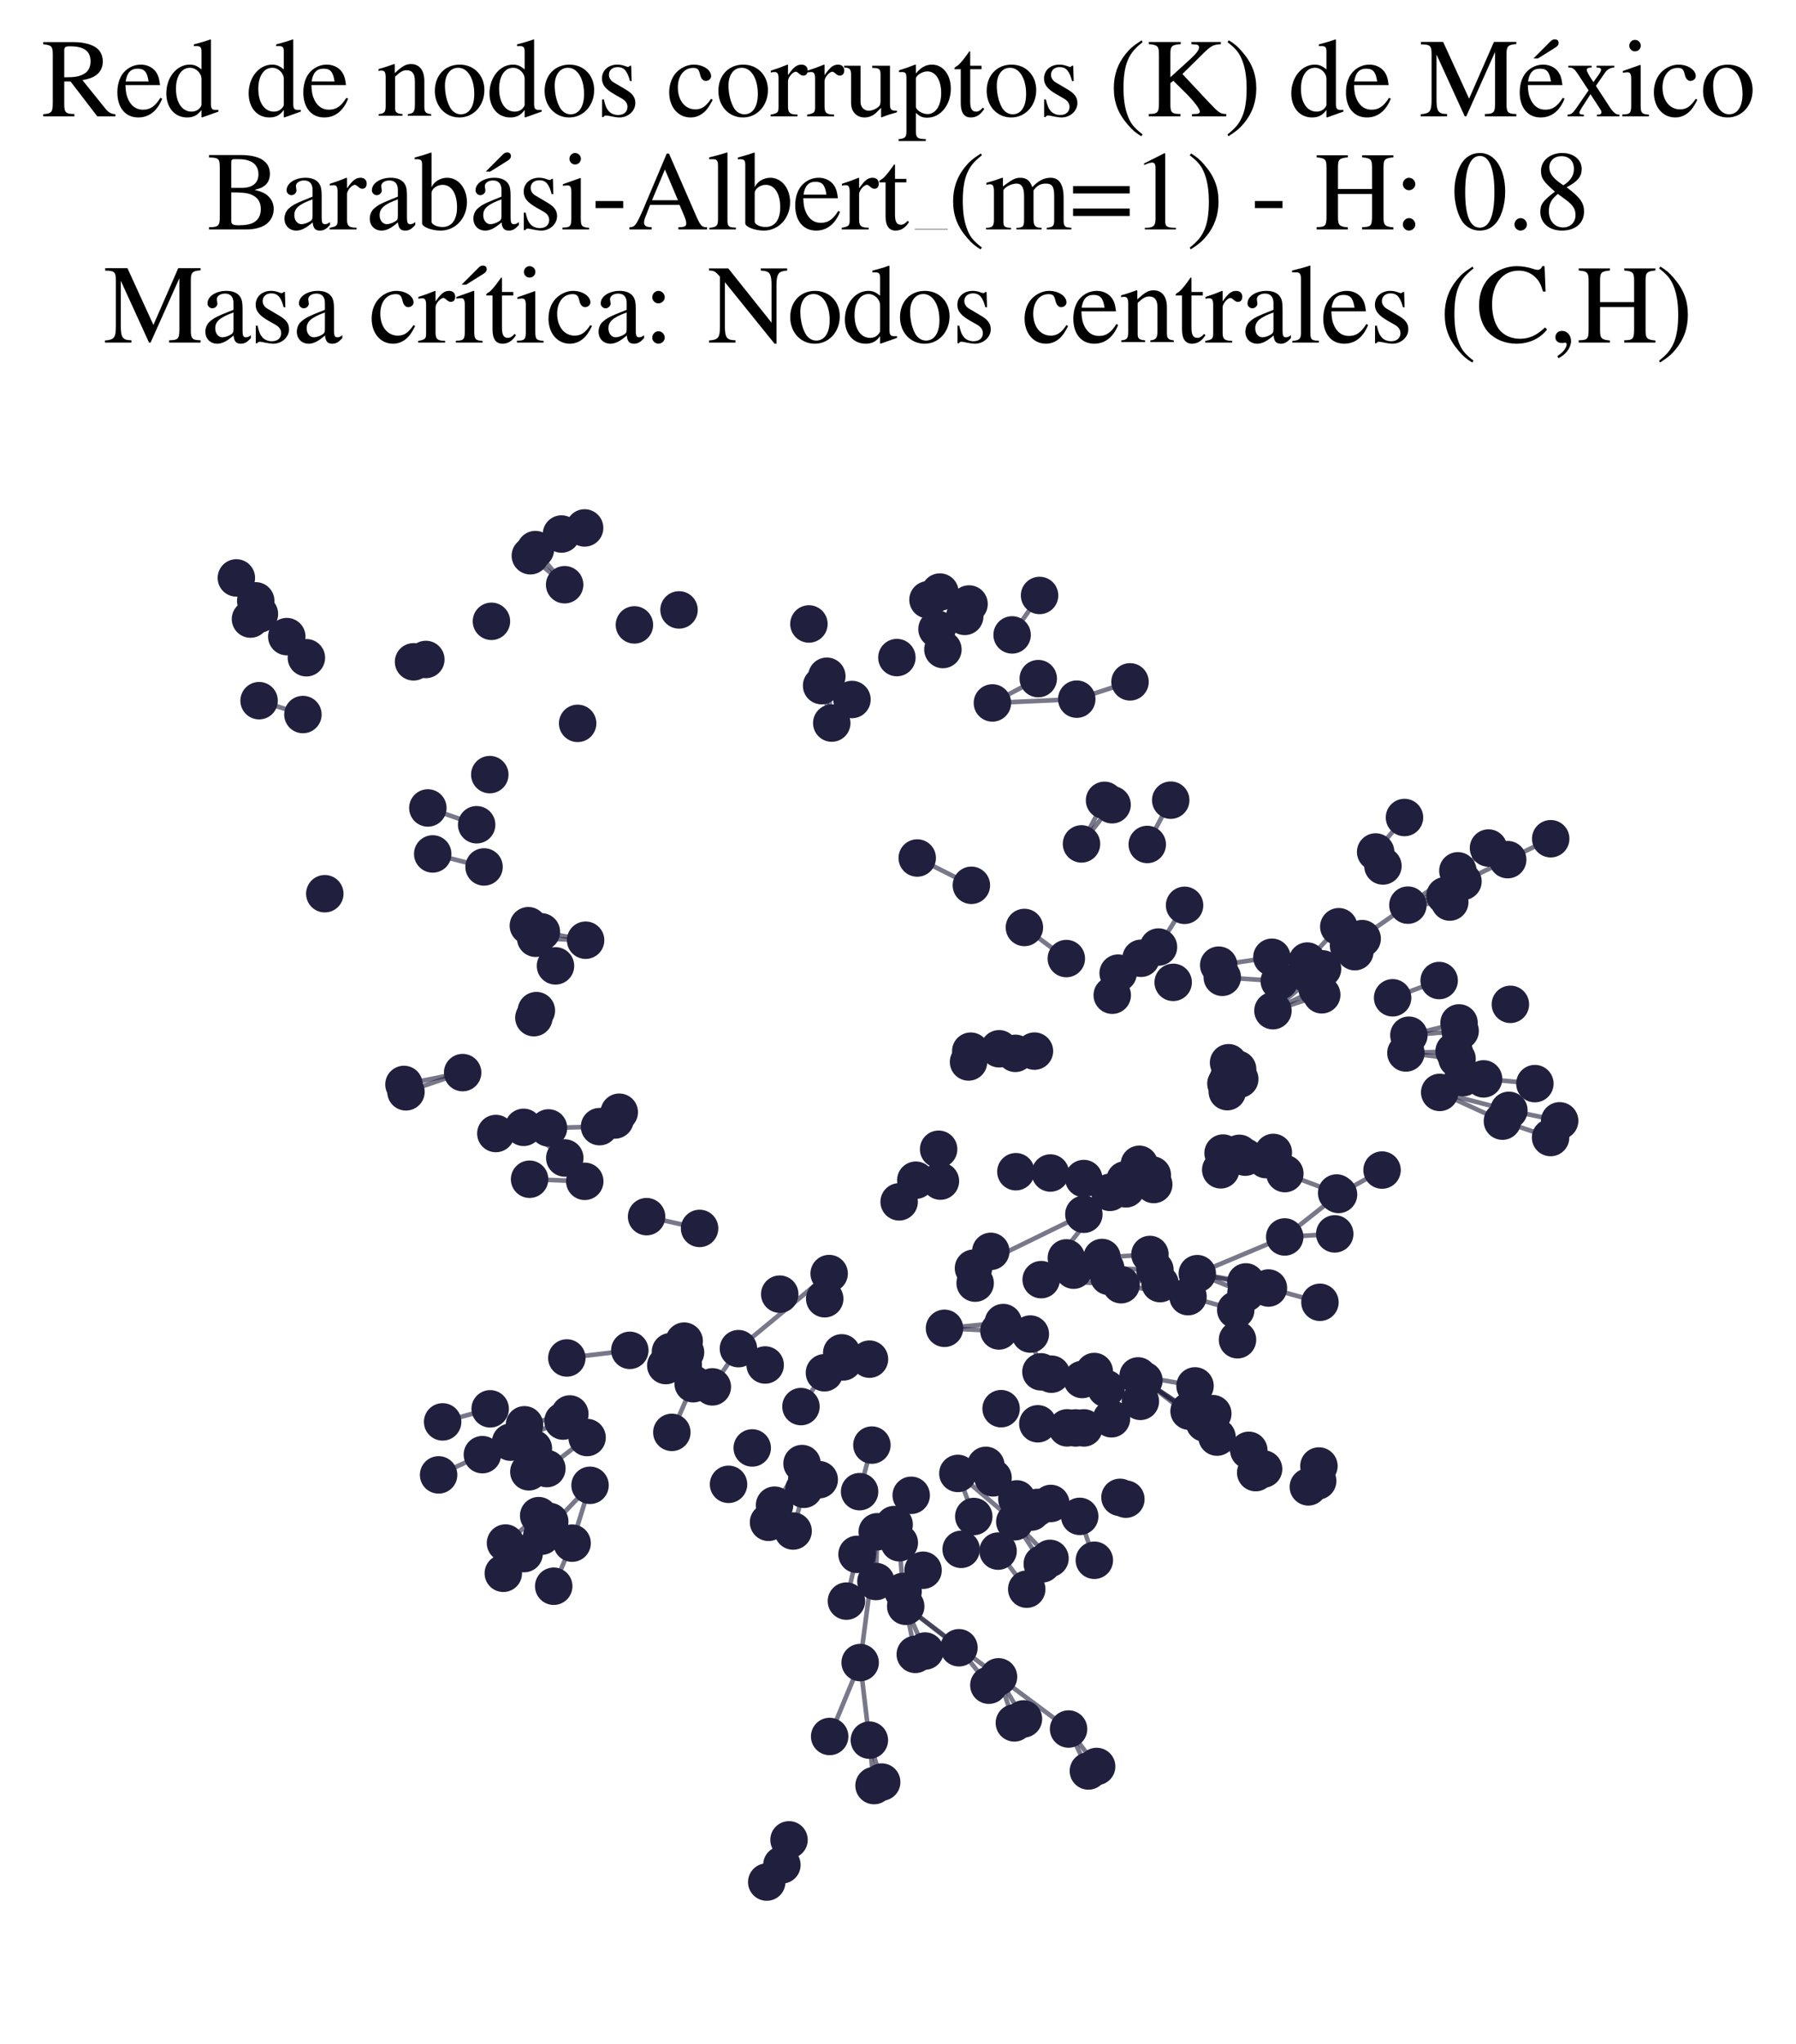 <?xml version="1.0" encoding="utf-8" standalone="no"?>
<!DOCTYPE svg PUBLIC "-//W3C//DTD SVG 1.1//EN"
  "http://www.w3.org/Graphics/SVG/1.1/DTD/svg11.dtd">
<svg xmlns:xlink="http://www.w3.org/1999/xlink" width="156.476pt" height="178.036pt" viewBox="0 0 156.476 178.036" xmlns="http://www.w3.org/2000/svg" version="1.1">
 <defs>
  <style type="text/css">*{stroke-linejoin: round; stroke-linecap: butt}</style>
 </defs>
 <g id="figure_1">
  <g id="patch_1">
   <path d="M 0 178.036 
L 156.476 178.036 
L 156.476 0 
L 0 0 
z
" style="fill: #ffffff"/>
  </g>
  <g id="axes_1">
   <g id="LineCollection_1">
    <path d="M 90.712 111.442 
L 96.331 110.445 
" clip-path="url(#p35432dba60)" style="fill: none; stroke: #201f3d; stroke-opacity: 0.6; stroke-width: 0.4"/>
    <path d="M 90.712 111.442 
L 96.703 103.839 
" clip-path="url(#p35432dba60)" style="fill: none; stroke: #201f3d; stroke-opacity: 0.6; stroke-width: 0.4"/>
    <path d="M 90.712 111.442 
L 96.593 111.157 
" clip-path="url(#p35432dba60)" style="fill: none; stroke: #201f3d; stroke-opacity: 0.6; stroke-width: 0.4"/>
    <path d="M 90.712 111.442 
L 92.905 109.547 
" clip-path="url(#p35432dba60)" style="fill: none; stroke: #201f3d; stroke-opacity: 0.6; stroke-width: 0.4"/>
    <path d="M 90.712 111.442 
L 96.014 109.512 
" clip-path="url(#p35432dba60)" style="fill: none; stroke: #201f3d; stroke-opacity: 0.6; stroke-width: 0.4"/>
    <path d="M 90.712 111.442 
L 97.677 111.884 
" clip-path="url(#p35432dba60)" style="fill: none; stroke: #201f3d; stroke-opacity: 0.6; stroke-width: 0.4"/>
    <path d="M 90.712 111.442 
L 93.539 110.617 
" clip-path="url(#p35432dba60)" style="fill: none; stroke: #201f3d; stroke-opacity: 0.6; stroke-width: 0.4"/>
    <path d="M 90.712 111.442 
L 93.1 110.171 
" clip-path="url(#p35432dba60)" style="fill: none; stroke: #201f3d; stroke-opacity: 0.6; stroke-width: 0.4"/>
    <path d="M 96.331 110.445 
L 100.624 110.579 
" clip-path="url(#p35432dba60)" style="fill: none; stroke: #201f3d; stroke-opacity: 0.6; stroke-width: 0.4"/>
    <path d="M 72.24 110.912 
L 64.336 117.451 
" clip-path="url(#p35432dba60)" style="fill: none; stroke: #201f3d; stroke-opacity: 0.6; stroke-width: 0.4"/>
    <path d="M 72.24 110.912 
L 71.853 113.105 
" clip-path="url(#p35432dba60)" style="fill: none; stroke: #201f3d; stroke-opacity: 0.6; stroke-width: 0.4"/>
    <path d="M 99.663 120.208 
L 106.035 125.155 
" clip-path="url(#p35432dba60)" style="fill: none; stroke: #201f3d; stroke-opacity: 0.6; stroke-width: 0.4"/>
    <path d="M 99.663 120.208 
L 103.598 122.896 
" clip-path="url(#p35432dba60)" style="fill: none; stroke: #201f3d; stroke-opacity: 0.6; stroke-width: 0.4"/>
    <path d="M 99.663 120.208 
L 104.953 123.933 
" clip-path="url(#p35432dba60)" style="fill: none; stroke: #201f3d; stroke-opacity: 0.6; stroke-width: 0.4"/>
    <path d="M 99.663 120.208 
L 103.75 122.906 
" clip-path="url(#p35432dba60)" style="fill: none; stroke: #201f3d; stroke-opacity: 0.6; stroke-width: 0.4"/>
    <path d="M 121.332 86.896 
L 125.386 85.392 
" clip-path="url(#p35432dba60)" style="fill: none; stroke: #201f3d; stroke-opacity: 0.6; stroke-width: 0.4"/>
    <path d="M 83.454 128.317 
L 88.414 132.526 
" clip-path="url(#p35432dba60)" style="fill: none; stroke: #201f3d; stroke-opacity: 0.6; stroke-width: 0.4"/>
    <path d="M 83.454 128.317 
L 84.839 132.068 
" clip-path="url(#p35432dba60)" style="fill: none; stroke: #201f3d; stroke-opacity: 0.6; stroke-width: 0.4"/>
    <path d="M 96.703 103.839 
L 100.519 103.157 
" clip-path="url(#p35432dba60)" style="fill: none; stroke: #201f3d; stroke-opacity: 0.6; stroke-width: 0.4"/>
    <path d="M 96.703 103.839 
L 99.264 101.396 
" clip-path="url(#p35432dba60)" style="fill: none; stroke: #201f3d; stroke-opacity: 0.6; stroke-width: 0.4"/>
    <path d="M 96.703 103.839 
L 100.393 102.325 
" clip-path="url(#p35432dba60)" style="fill: none; stroke: #201f3d; stroke-opacity: 0.6; stroke-width: 0.4"/>
    <path d="M 96.703 103.839 
L 99.698 102.131 
" clip-path="url(#p35432dba60)" style="fill: none; stroke: #201f3d; stroke-opacity: 0.6; stroke-width: 0.4"/>
    <path d="M 86.958 135.083 
L 89.453 138.398 
" clip-path="url(#p35432dba60)" style="fill: none; stroke: #201f3d; stroke-opacity: 0.6; stroke-width: 0.4"/>
    <path d="M 84.814 110.447 
L 94.431 105.748 
" clip-path="url(#p35432dba60)" style="fill: none; stroke: #201f3d; stroke-opacity: 0.6; stroke-width: 0.4"/>
    <path d="M 84.814 110.447 
L 86.322 108.978 
" clip-path="url(#p35432dba60)" style="fill: none; stroke: #201f3d; stroke-opacity: 0.6; stroke-width: 0.4"/>
    <path d="M 84.814 110.447 
L 84.959 111.746 
" clip-path="url(#p35432dba60)" style="fill: none; stroke: #201f3d; stroke-opacity: 0.6; stroke-width: 0.4"/>
    <path d="M 104.313 110.92 
L 108.554 112.601 
" clip-path="url(#p35432dba60)" style="fill: none; stroke: #201f3d; stroke-opacity: 0.6; stroke-width: 0.4"/>
    <path d="M 104.313 110.92 
L 111.931 107.723 
" clip-path="url(#p35432dba60)" style="fill: none; stroke: #201f3d; stroke-opacity: 0.6; stroke-width: 0.4"/>
    <path d="M 104.313 110.92 
L 108.548 111.639 
" clip-path="url(#p35432dba60)" style="fill: none; stroke: #201f3d; stroke-opacity: 0.6; stroke-width: 0.4"/>
    <path d="M 104.313 110.92 
L 110.512 112.171 
" clip-path="url(#p35432dba60)" style="fill: none; stroke: #201f3d; stroke-opacity: 0.6; stroke-width: 0.4"/>
    <path d="M 64.336 117.451 
L 62.062 120.779 
" clip-path="url(#p35432dba60)" style="fill: none; stroke: #201f3d; stroke-opacity: 0.6; stroke-width: 0.4"/>
    <path d="M 96.593 111.157 
L 101.073 111.788 
" clip-path="url(#p35432dba60)" style="fill: none; stroke: #201f3d; stroke-opacity: 0.6; stroke-width: 0.4"/>
    <path d="M 72.467 62.971 
L 71.582 59.711 
" clip-path="url(#p35432dba60)" style="fill: none; stroke: #201f3d; stroke-opacity: 0.6; stroke-width: 0.4"/>
    <path d="M 72.467 62.971 
L 72.038 58.893 
" clip-path="url(#p35432dba60)" style="fill: none; stroke: #201f3d; stroke-opacity: 0.6; stroke-width: 0.4"/>
    <path d="M 72.467 62.971 
L 74.228 60.918 
" clip-path="url(#p35432dba60)" style="fill: none; stroke: #201f3d; stroke-opacity: 0.6; stroke-width: 0.4"/>
    <path d="M 78.91 139.891 
L 86.995 146.031 
" clip-path="url(#p35432dba60)" style="fill: none; stroke: #201f3d; stroke-opacity: 0.6; stroke-width: 0.4"/>
    <path d="M 78.91 139.891 
L 80.593 143.785 
" clip-path="url(#p35432dba60)" style="fill: none; stroke: #201f3d; stroke-opacity: 0.6; stroke-width: 0.4"/>
    <path d="M 78.91 139.891 
L 79.743 144.076 
" clip-path="url(#p35432dba60)" style="fill: none; stroke: #201f3d; stroke-opacity: 0.6; stroke-width: 0.4"/>
    <path d="M 78.91 139.891 
L 83.549 143.499 
" clip-path="url(#p35432dba60)" style="fill: none; stroke: #201f3d; stroke-opacity: 0.6; stroke-width: 0.4"/>
    <path d="M 76.431 133.398 
L 74.941 144.789 
" clip-path="url(#p35432dba60)" style="fill: none; stroke: #201f3d; stroke-opacity: 0.6; stroke-width: 0.4"/>
    <path d="M 76.431 133.398 
L 76.315 137.73 
" clip-path="url(#p35432dba60)" style="fill: none; stroke: #201f3d; stroke-opacity: 0.6; stroke-width: 0.4"/>
    <path d="M 26.392 62.227 
L 22.574 61.022 
" clip-path="url(#p35432dba60)" style="fill: none; stroke: #201f3d; stroke-opacity: 0.6; stroke-width: 0.4"/>
    <path d="M 106.035 125.155 
L 109.402 128.248 
" clip-path="url(#p35432dba60)" style="fill: none; stroke: #201f3d; stroke-opacity: 0.6; stroke-width: 0.4"/>
    <path d="M 106.035 125.155 
L 110.091 127.933 
" clip-path="url(#p35432dba60)" style="fill: none; stroke: #201f3d; stroke-opacity: 0.6; stroke-width: 0.4"/>
    <path d="M 86.995 146.031 
L 93.099 150.577 
" clip-path="url(#p35432dba60)" style="fill: none; stroke: #201f3d; stroke-opacity: 0.6; stroke-width: 0.4"/>
    <path d="M 86.995 146.031 
L 88.377 150.042 
" clip-path="url(#p35432dba60)" style="fill: none; stroke: #201f3d; stroke-opacity: 0.6; stroke-width: 0.4"/>
    <path d="M 86.995 146.031 
L 89.168 149.697 
" clip-path="url(#p35432dba60)" style="fill: none; stroke: #201f3d; stroke-opacity: 0.6; stroke-width: 0.4"/>
    <path d="M 113.978 84.874 
L 122.663 78.827 
" clip-path="url(#p35432dba60)" style="fill: none; stroke: #201f3d; stroke-opacity: 0.6; stroke-width: 0.4"/>
    <path d="M 113.978 84.874 
L 117.489 82.356 
" clip-path="url(#p35432dba60)" style="fill: none; stroke: #201f3d; stroke-opacity: 0.6; stroke-width: 0.4"/>
    <path d="M 113.978 84.874 
L 118.042 82.88 
" clip-path="url(#p35432dba60)" style="fill: none; stroke: #201f3d; stroke-opacity: 0.6; stroke-width: 0.4"/>
    <path d="M 51.15 125.192 
L 47.647 127.894 
" clip-path="url(#p35432dba60)" style="fill: none; stroke: #201f3d; stroke-opacity: 0.6; stroke-width: 0.4"/>
    <path d="M 49.052 123.758 
L 44.483 125.594 
" clip-path="url(#p35432dba60)" style="fill: none; stroke: #201f3d; stroke-opacity: 0.6; stroke-width: 0.4"/>
    <path d="M 110.905 88.019 
L 115.157 86.634 
" clip-path="url(#p35432dba60)" style="fill: none; stroke: #201f3d; stroke-opacity: 0.6; stroke-width: 0.4"/>
    <path d="M 110.905 88.019 
L 113.896 83.697 
" clip-path="url(#p35432dba60)" style="fill: none; stroke: #201f3d; stroke-opacity: 0.6; stroke-width: 0.4"/>
    <path d="M 110.905 88.019 
L 115.226 84.376 
" clip-path="url(#p35432dba60)" style="fill: none; stroke: #201f3d; stroke-opacity: 0.6; stroke-width: 0.4"/>
    <path d="M 110.905 88.019 
L 114.748 86.102 
" clip-path="url(#p35432dba60)" style="fill: none; stroke: #201f3d; stroke-opacity: 0.6; stroke-width: 0.4"/>
    <path d="M 74.941 144.789 
L 72.284 151.225 
" clip-path="url(#p35432dba60)" style="fill: none; stroke: #201f3d; stroke-opacity: 0.6; stroke-width: 0.4"/>
    <path d="M 74.941 144.789 
L 75.742 151.545 
" clip-path="url(#p35432dba60)" style="fill: none; stroke: #201f3d; stroke-opacity: 0.6; stroke-width: 0.4"/>
    <path d="M 99.155 119.825 
L 104.116 120.695 
" clip-path="url(#p35432dba60)" style="fill: none; stroke: #201f3d; stroke-opacity: 0.6; stroke-width: 0.4"/>
    <path d="M 122.663 78.827 
L 125.896 78.006 
" clip-path="url(#p35432dba60)" style="fill: none; stroke: #201f3d; stroke-opacity: 0.6; stroke-width: 0.4"/>
    <path d="M 122.663 78.827 
L 126.312 78.559 
" clip-path="url(#p35432dba60)" style="fill: none; stroke: #201f3d; stroke-opacity: 0.6; stroke-width: 0.4"/>
    <path d="M 122.663 78.827 
L 127.461 76.759 
" clip-path="url(#p35432dba60)" style="fill: none; stroke: #201f3d; stroke-opacity: 0.6; stroke-width: 0.4"/>
    <path d="M 122.663 78.827 
L 127.017 75.839 
" clip-path="url(#p35432dba60)" style="fill: none; stroke: #201f3d; stroke-opacity: 0.6; stroke-width: 0.4"/>
    <path d="M 99.954 73.543 
L 101.999 69.684 
" clip-path="url(#p35432dba60)" style="fill: none; stroke: #201f3d; stroke-opacity: 0.6; stroke-width: 0.4"/>
    <path d="M 100.933 82.476 
L 103.205 78.843 
" clip-path="url(#p35432dba60)" style="fill: none; stroke: #201f3d; stroke-opacity: 0.6; stroke-width: 0.4"/>
    <path d="M 42.027 126.684 
L 38.214 128.445 
" clip-path="url(#p35432dba60)" style="fill: none; stroke: #201f3d; stroke-opacity: 0.6; stroke-width: 0.4"/>
    <path d="M 51.408 129.352 
L 47.197 133.779 
" clip-path="url(#p35432dba60)" style="fill: none; stroke: #201f3d; stroke-opacity: 0.6; stroke-width: 0.4"/>
    <path d="M 51.408 129.352 
L 49.846 134.389 
" clip-path="url(#p35432dba60)" style="fill: none; stroke: #201f3d; stroke-opacity: 0.6; stroke-width: 0.4"/>
    <path d="M 41.528 71.825 
L 37.277 70.364 
" clip-path="url(#p35432dba60)" style="fill: none; stroke: #201f3d; stroke-opacity: 0.6; stroke-width: 0.4"/>
    <path d="M 47.197 133.779 
L 43.85 137.014 
" clip-path="url(#p35432dba60)" style="fill: none; stroke: #201f3d; stroke-opacity: 0.6; stroke-width: 0.4"/>
    <path d="M 81.637 54.787 
L 81.888 51.562 
" clip-path="url(#p35432dba60)" style="fill: none; stroke: #201f3d; stroke-opacity: 0.6; stroke-width: 0.4"/>
    <path d="M 81.637 54.787 
L 80.851 52.234 
" clip-path="url(#p35432dba60)" style="fill: none; stroke: #201f3d; stroke-opacity: 0.6; stroke-width: 0.4"/>
    <path d="M 92.903 83.479 
L 89.251 80.771 
" clip-path="url(#p35432dba60)" style="fill: none; stroke: #201f3d; stroke-opacity: 0.6; stroke-width: 0.4"/>
    <path d="M 82.152 56.564 
L 84.429 52.601 
" clip-path="url(#p35432dba60)" style="fill: none; stroke: #201f3d; stroke-opacity: 0.6; stroke-width: 0.4"/>
    <path d="M 96.904 86.67 
L 99.414 83.454 
" clip-path="url(#p35432dba60)" style="fill: none; stroke: #201f3d; stroke-opacity: 0.6; stroke-width: 0.4"/>
    <path d="M 104.953 123.933 
L 108.803 126.305 
" clip-path="url(#p35432dba60)" style="fill: none; stroke: #201f3d; stroke-opacity: 0.6; stroke-width: 0.4"/>
    <path d="M 78.353 134.354 
L 78.68 138.595 
" clip-path="url(#p35432dba60)" style="fill: none; stroke: #201f3d; stroke-opacity: 0.6; stroke-width: 0.4"/>
    <path d="M 82.289 115.679 
L 87.408 115.179 
" clip-path="url(#p35432dba60)" style="fill: none; stroke: #201f3d; stroke-opacity: 0.6; stroke-width: 0.4"/>
    <path d="M 82.289 115.679 
L 87.032 115.909 
" clip-path="url(#p35432dba60)" style="fill: none; stroke: #201f3d; stroke-opacity: 0.6; stroke-width: 0.4"/>
    <path d="M 49.206 100.846 
L 45.621 98.178 
" clip-path="url(#p35432dba60)" style="fill: none; stroke: #201f3d; stroke-opacity: 0.6; stroke-width: 0.4"/>
    <path d="M 88.509 102.042 
L 94.422 102.637 
" clip-path="url(#p35432dba60)" style="fill: none; stroke: #201f3d; stroke-opacity: 0.6; stroke-width: 0.4"/>
    <path d="M 88.509 102.042 
L 91.515 102.155 
" clip-path="url(#p35432dba60)" style="fill: none; stroke: #201f3d; stroke-opacity: 0.6; stroke-width: 0.4"/>
    <path d="M 94.422 102.637 
L 98.106 103.534 
" clip-path="url(#p35432dba60)" style="fill: none; stroke: #201f3d; stroke-opacity: 0.6; stroke-width: 0.4"/>
    <path d="M 94.422 102.637 
L 98.014 102.753 
" clip-path="url(#p35432dba60)" style="fill: none; stroke: #201f3d; stroke-opacity: 0.6; stroke-width: 0.4"/>
    <path d="M 122.489 91.7 
L 126.944 92.21 
" clip-path="url(#p35432dba60)" style="fill: none; stroke: #201f3d; stroke-opacity: 0.6; stroke-width: 0.4"/>
    <path d="M 122.489 91.7 
L 126.687 91.556 
" clip-path="url(#p35432dba60)" style="fill: none; stroke: #201f3d; stroke-opacity: 0.6; stroke-width: 0.4"/>
    <path d="M 96.014 109.512 
L 100.188 109.248 
" clip-path="url(#p35432dba60)" style="fill: none; stroke: #201f3d; stroke-opacity: 0.6; stroke-width: 0.4"/>
    <path d="M 84.631 77.1 
L 79.914 74.722 
" clip-path="url(#p35432dba60)" style="fill: none; stroke: #201f3d; stroke-opacity: 0.6; stroke-width: 0.4"/>
    <path d="M 87.048 91.335 
L 84.384 92.484 
" clip-path="url(#p35432dba60)" style="fill: none; stroke: #201f3d; stroke-opacity: 0.6; stroke-width: 0.4"/>
    <path d="M 87.048 91.335 
L 88.459 91.733 
" clip-path="url(#p35432dba60)" style="fill: none; stroke: #201f3d; stroke-opacity: 0.6; stroke-width: 0.4"/>
    <path d="M 87.048 91.335 
L 84.577 91.544 
" clip-path="url(#p35432dba60)" style="fill: none; stroke: #201f3d; stroke-opacity: 0.6; stroke-width: 0.4"/>
    <path d="M 125.434 95.136 
L 130.898 97.637 
" clip-path="url(#p35432dba60)" style="fill: none; stroke: #201f3d; stroke-opacity: 0.6; stroke-width: 0.4"/>
    <path d="M 125.434 95.136 
L 131.463 96.698 
" clip-path="url(#p35432dba60)" style="fill: none; stroke: #201f3d; stroke-opacity: 0.6; stroke-width: 0.4"/>
    <path d="M 49.648 123.14 
L 45.696 124.082 
" clip-path="url(#p35432dba60)" style="fill: none; stroke: #201f3d; stroke-opacity: 0.6; stroke-width: 0.4"/>
    <path d="M 111.931 107.723 
L 116.288 107.457 
" clip-path="url(#p35432dba60)" style="fill: none; stroke: #201f3d; stroke-opacity: 0.6; stroke-width: 0.4"/>
    <path d="M 111.931 107.723 
L 116.619 104.021 
" clip-path="url(#p35432dba60)" style="fill: none; stroke: #201f3d; stroke-opacity: 0.6; stroke-width: 0.4"/>
    <path d="M 24.987 55.441 
L 22.28 52.327 
" clip-path="url(#p35432dba60)" style="fill: none; stroke: #201f3d; stroke-opacity: 0.6; stroke-width: 0.4"/>
    <path d="M 24.987 55.441 
L 21.824 53.912 
" clip-path="url(#p35432dba60)" style="fill: none; stroke: #201f3d; stroke-opacity: 0.6; stroke-width: 0.4"/>
    <path d="M 24.987 55.441 
L 22.602 53.468 
" clip-path="url(#p35432dba60)" style="fill: none; stroke: #201f3d; stroke-opacity: 0.6; stroke-width: 0.4"/>
    <path d="M 122.749 90.155 
L 127.119 89.083 
" clip-path="url(#p35432dba60)" style="fill: none; stroke: #201f3d; stroke-opacity: 0.6; stroke-width: 0.4"/>
    <path d="M 122.749 90.155 
L 127.214 89.784 
" clip-path="url(#p35432dba60)" style="fill: none; stroke: #201f3d; stroke-opacity: 0.6; stroke-width: 0.4"/>
    <path d="M 22.28 52.327 
L 20.593 50.33 
" clip-path="url(#p35432dba60)" style="fill: none; stroke: #201f3d; stroke-opacity: 0.6; stroke-width: 0.4"/>
    <path d="M 113.896 83.697 
L 116.641 80.706 
" clip-path="url(#p35432dba60)" style="fill: none; stroke: #201f3d; stroke-opacity: 0.6; stroke-width: 0.4"/>
    <path d="M 97.677 111.884 
L 103.506 112.923 
" clip-path="url(#p35432dba60)" style="fill: none; stroke: #201f3d; stroke-opacity: 0.6; stroke-width: 0.4"/>
    <path d="M 115.226 84.376 
L 118.68 81.743 
" clip-path="url(#p35432dba60)" style="fill: none; stroke: #201f3d; stroke-opacity: 0.6; stroke-width: 0.4"/>
    <path d="M 88.414 132.526 
L 90.808 136.191 
" clip-path="url(#p35432dba60)" style="fill: none; stroke: #201f3d; stroke-opacity: 0.6; stroke-width: 0.4"/>
    <path d="M 88.414 132.526 
L 91.482 135.715 
" clip-path="url(#p35432dba60)" style="fill: none; stroke: #201f3d; stroke-opacity: 0.6; stroke-width: 0.4"/>
    <path d="M 86.463 61.217 
L 93.812 60.888 
" clip-path="url(#p35432dba60)" style="fill: none; stroke: #201f3d; stroke-opacity: 0.6; stroke-width: 0.4"/>
    <path d="M 86.463 61.217 
L 90.458 59.099 
" clip-path="url(#p35432dba60)" style="fill: none; stroke: #201f3d; stroke-opacity: 0.6; stroke-width: 0.4"/>
    <path d="M 70.291 128.829 
L 66.958 132.575 
" clip-path="url(#p35432dba60)" style="fill: none; stroke: #201f3d; stroke-opacity: 0.6; stroke-width: 0.4"/>
    <path d="M 69.877 127.458 
L 67.483 131.081 
" clip-path="url(#p35432dba60)" style="fill: none; stroke: #201f3d; stroke-opacity: 0.6; stroke-width: 0.4"/>
    <path d="M 93.099 150.577 
L 94.825 154.23 
" clip-path="url(#p35432dba60)" style="fill: none; stroke: #201f3d; stroke-opacity: 0.6; stroke-width: 0.4"/>
    <path d="M 93.099 150.577 
L 95.545 153.838 
" clip-path="url(#p35432dba60)" style="fill: none; stroke: #201f3d; stroke-opacity: 0.6; stroke-width: 0.4"/>
    <path d="M 49.194 50.922 
L 46.206 48.399 
" clip-path="url(#p35432dba60)" style="fill: none; stroke: #201f3d; stroke-opacity: 0.6; stroke-width: 0.4"/>
    <path d="M 49.194 50.922 
L 46.645 47.863 
" clip-path="url(#p35432dba60)" style="fill: none; stroke: #201f3d; stroke-opacity: 0.6; stroke-width: 0.4"/>
    <path d="M 50.947 102.879 
L 46.14 102.697 
" clip-path="url(#p35432dba60)" style="fill: none; stroke: #201f3d; stroke-opacity: 0.6; stroke-width: 0.4"/>
    <path d="M 75.742 151.545 
L 76.817 155.196 
" clip-path="url(#p35432dba60)" style="fill: none; stroke: #201f3d; stroke-opacity: 0.6; stroke-width: 0.4"/>
    <path d="M 75.742 151.545 
L 76.151 155.502 
" clip-path="url(#p35432dba60)" style="fill: none; stroke: #201f3d; stroke-opacity: 0.6; stroke-width: 0.4"/>
    <path d="M 49.846 134.389 
L 48.243 138.141 
" clip-path="url(#p35432dba60)" style="fill: none; stroke: #201f3d; stroke-opacity: 0.6; stroke-width: 0.4"/>
    <path d="M 88.459 91.733 
L 90.124 91.538 
" clip-path="url(#p35432dba60)" style="fill: none; stroke: #201f3d; stroke-opacity: 0.6; stroke-width: 0.4"/>
    <path d="M 106.18 84.054 
L 110.812 83.365 
" clip-path="url(#p35432dba60)" style="fill: none; stroke: #201f3d; stroke-opacity: 0.6; stroke-width: 0.4"/>
    <path d="M 130.898 97.637 
L 135.094 99.066 
" clip-path="url(#p35432dba60)" style="fill: none; stroke: #201f3d; stroke-opacity: 0.6; stroke-width: 0.4"/>
    <path d="M 85.892 127.614 
L 88.593 130.536 
" clip-path="url(#p35432dba60)" style="fill: none; stroke: #201f3d; stroke-opacity: 0.6; stroke-width: 0.4"/>
    <path d="M 127.461 76.759 
L 131.358 74.865 
" clip-path="url(#p35432dba60)" style="fill: none; stroke: #201f3d; stroke-opacity: 0.6; stroke-width: 0.4"/>
    <path d="M 71.828 119.552 
L 69.783 122.497 
" clip-path="url(#p35432dba60)" style="fill: none; stroke: #201f3d; stroke-opacity: 0.6; stroke-width: 0.4"/>
    <path d="M 68.743 160.23 
L 68.123 162.409 
" clip-path="url(#p35432dba60)" style="fill: none; stroke: #201f3d; stroke-opacity: 0.6; stroke-width: 0.4"/>
    <path d="M 47.896 132.505 
L 45.663 135.3 
" clip-path="url(#p35432dba60)" style="fill: none; stroke: #201f3d; stroke-opacity: 0.6; stroke-width: 0.4"/>
    <path d="M 60.951 106.98 
L 56.334 105.956 
" clip-path="url(#p35432dba60)" style="fill: none; stroke: #201f3d; stroke-opacity: 0.6; stroke-width: 0.4"/>
    <path d="M 54.873 117.598 
L 49.385 118.263 
" clip-path="url(#p35432dba60)" style="fill: none; stroke: #201f3d; stroke-opacity: 0.6; stroke-width: 0.4"/>
    <path d="M 127.017 75.839 
L 129.684 73.855 
" clip-path="url(#p35432dba60)" style="fill: none; stroke: #201f3d; stroke-opacity: 0.6; stroke-width: 0.4"/>
    <path d="M 83.549 143.499 
L 86.155 146.76 
" clip-path="url(#p35432dba60)" style="fill: none; stroke: #201f3d; stroke-opacity: 0.6; stroke-width: 0.4"/>
    <path d="M 103.506 112.923 
L 107.665 114.081 
" clip-path="url(#p35432dba60)" style="fill: none; stroke: #201f3d; stroke-opacity: 0.6; stroke-width: 0.4"/>
    <path d="M 40.307 93.411 
L 35.369 95.086 
" clip-path="url(#p35432dba60)" style="fill: none; stroke: #201f3d; stroke-opacity: 0.6; stroke-width: 0.4"/>
    <path d="M 40.307 93.411 
L 35.194 94.443 
" clip-path="url(#p35432dba60)" style="fill: none; stroke: #201f3d; stroke-opacity: 0.6; stroke-width: 0.4"/>
    <path d="M 86.521 128.704 
L 89.86 131.684 
" clip-path="url(#p35432dba60)" style="fill: none; stroke: #201f3d; stroke-opacity: 0.6; stroke-width: 0.4"/>
    <path d="M 129.255 93.958 
L 133.726 94.37 
" clip-path="url(#p35432dba60)" style="fill: none; stroke: #201f3d; stroke-opacity: 0.6; stroke-width: 0.4"/>
    <path d="M 106.491 85.111 
L 111.457 85.448 
" clip-path="url(#p35432dba60)" style="fill: none; stroke: #201f3d; stroke-opacity: 0.6; stroke-width: 0.4"/>
    <path d="M 88.18 55.293 
L 90.572 51.857 
" clip-path="url(#p35432dba60)" style="fill: none; stroke: #201f3d; stroke-opacity: 0.6; stroke-width: 0.4"/>
    <path d="M 131.463 96.698 
L 135.883 97.611 
" clip-path="url(#p35432dba60)" style="fill: none; stroke: #201f3d; stroke-opacity: 0.6; stroke-width: 0.4"/>
    <path d="M 110.512 112.171 
L 115 113.414 
" clip-path="url(#p35432dba60)" style="fill: none; stroke: #201f3d; stroke-opacity: 0.6; stroke-width: 0.4"/>
    <path d="M 52.234 98.117 
L 47.788 98.229 
" clip-path="url(#p35432dba60)" style="fill: none; stroke: #201f3d; stroke-opacity: 0.6; stroke-width: 0.4"/>
    <path d="M 48.397 84.116 
L 46.032 80.618 
" clip-path="url(#p35432dba60)" style="fill: none; stroke: #201f3d; stroke-opacity: 0.6; stroke-width: 0.4"/>
    <path d="M 111.943 102.206 
L 116.454 103.897 
" clip-path="url(#p35432dba60)" style="fill: none; stroke: #201f3d; stroke-opacity: 0.6; stroke-width: 0.4"/>
    <path d="M 46.932 131.995 
L 44.042 134.38 
" clip-path="url(#p35432dba60)" style="fill: none; stroke: #201f3d; stroke-opacity: 0.6; stroke-width: 0.4"/>
    <path d="M 70.042 129.7 
L 69.1 133.333 
" clip-path="url(#p35432dba60)" style="fill: none; stroke: #201f3d; stroke-opacity: 0.6; stroke-width: 0.4"/>
    <path d="M 94.069 132.057 
L 95.344 135.88 
" clip-path="url(#p35432dba60)" style="fill: none; stroke: #201f3d; stroke-opacity: 0.6; stroke-width: 0.4"/>
    <path d="M 119.853 74.197 
L 122.365 71.195 
" clip-path="url(#p35432dba60)" style="fill: none; stroke: #201f3d; stroke-opacity: 0.6; stroke-width: 0.4"/>
    <path d="M 78.339 104.666 
L 81.934 102.859 
" clip-path="url(#p35432dba60)" style="fill: none; stroke: #201f3d; stroke-opacity: 0.6; stroke-width: 0.4"/>
    <path d="M 75.964 125.85 
L 74.892 129.905 
" clip-path="url(#p35432dba60)" style="fill: none; stroke: #201f3d; stroke-opacity: 0.6; stroke-width: 0.4"/>
    <path d="M 42.172 75.5 
L 37.701 74.368 
" clip-path="url(#p35432dba60)" style="fill: none; stroke: #201f3d; stroke-opacity: 0.6; stroke-width: 0.4"/>
    <path d="M 89.768 116.18 
L 90.691 119.47 
" clip-path="url(#p35432dba60)" style="fill: none; stroke: #201f3d; stroke-opacity: 0.6; stroke-width: 0.4"/>
    <path d="M 116.619 104.021 
L 120.411 101.899 
" clip-path="url(#p35432dba60)" style="fill: none; stroke: #201f3d; stroke-opacity: 0.6; stroke-width: 0.4"/>
    <path d="M 74.67 135.366 
L 73.745 139.437 
" clip-path="url(#p35432dba60)" style="fill: none; stroke: #201f3d; stroke-opacity: 0.6; stroke-width: 0.4"/>
    <path d="M 93.812 60.888 
L 98.453 59.382 
" clip-path="url(#p35432dba60)" style="fill: none; stroke: #201f3d; stroke-opacity: 0.6; stroke-width: 0.4"/>
    <path d="M 94.225 73.494 
L 96.891 70.083 
" clip-path="url(#p35432dba60)" style="fill: none; stroke: #201f3d; stroke-opacity: 0.6; stroke-width: 0.4"/>
    <path d="M 94.225 73.494 
L 96.233 69.7 
" clip-path="url(#p35432dba60)" style="fill: none; stroke: #201f3d; stroke-opacity: 0.6; stroke-width: 0.4"/>
    <path d="M 131.358 74.865 
L 135.105 73.043 
" clip-path="url(#p35432dba60)" style="fill: none; stroke: #201f3d; stroke-opacity: 0.6; stroke-width: 0.4"/>
    <path d="M 60.39 120.508 
L 58.534 124.742 
" clip-path="url(#p35432dba60)" style="fill: none; stroke: #201f3d; stroke-opacity: 0.6; stroke-width: 0.4"/>
    <path d="M 51.021 81.881 
L 47.168 81.152 
" clip-path="url(#p35432dba60)" style="fill: none; stroke: #201f3d; stroke-opacity: 0.6; stroke-width: 0.4"/>
    <path d="M 51.021 81.881 
L 46.671 81.712 
" clip-path="url(#p35432dba60)" style="fill: none; stroke: #201f3d; stroke-opacity: 0.6; stroke-width: 0.4"/>
    <path d="M 42.706 122.692 
L 38.564 123.829 
" clip-path="url(#p35432dba60)" style="fill: none; stroke: #201f3d; stroke-opacity: 0.6; stroke-width: 0.4"/>
   </g>
   <g id="PathCollection_1">
    <defs>
     <path id="ma8c8a02510" d="M 0 1.581 
C 0.419 1.581 0.822 1.415 1.118 1.118 
C 1.415 0.822 1.581 0.419 1.581 0 
C 1.581 -0.419 1.415 -0.822 1.118 -1.118 
C 0.822 -1.415 0.419 -1.581 0 -1.581 
C -0.419 -1.581 -0.822 -1.415 -1.118 -1.118 
C -1.415 -0.822 -1.581 -0.419 -1.581 0 
C -1.581 0.419 -1.415 0.822 -1.118 1.118 
C -0.822 1.415 -0.419 1.581 0 1.581 
z
" style="stroke: #201f3d; stroke-width: 0.1"/>
    </defs>
    <g clip-path="url(#p35432dba60)">
     <use xlink:href="#ma8c8a02510" x="88.593" y="130.536" style="fill: #201f3d; stroke: #201f3d; stroke-width: 0.1"/>
     <use xlink:href="#ma8c8a02510" x="114.802" y="128.973" style="fill: #201f3d; stroke: #201f3d; stroke-width: 0.1"/>
     <use xlink:href="#ma8c8a02510" x="131.591" y="87.466" style="fill: #201f3d; stroke: #201f3d; stroke-width: 0.1"/>
     <use xlink:href="#ma8c8a02510" x="94.422" y="102.637" style="fill: #201f3d; stroke: #201f3d; stroke-width: 0.1"/>
     <use xlink:href="#ma8c8a02510" x="73.335" y="117.818" style="fill: #201f3d; stroke: #201f3d; stroke-width: 0.1"/>
     <use xlink:href="#ma8c8a02510" x="46.472" y="126.143" style="fill: #201f3d; stroke: #201f3d; stroke-width: 0.1"/>
     <use xlink:href="#ma8c8a02510" x="99.155" y="119.825" style="fill: #201f3d; stroke: #201f3d; stroke-width: 0.1"/>
     <use xlink:href="#ma8c8a02510" x="100.188" y="109.248" style="fill: #201f3d; stroke: #201f3d; stroke-width: 0.1"/>
     <use xlink:href="#ma8c8a02510" x="95.34" y="119.441" style="fill: #201f3d; stroke: #201f3d; stroke-width: 0.1"/>
     <use xlink:href="#ma8c8a02510" x="66.958" y="132.575" style="fill: #201f3d; stroke: #201f3d; stroke-width: 0.1"/>
     <use xlink:href="#ma8c8a02510" x="94.431" y="105.748" style="fill: #201f3d; stroke: #201f3d; stroke-width: 0.1"/>
     <use xlink:href="#ma8c8a02510" x="89.508" y="131.434" style="fill: #201f3d; stroke: #201f3d; stroke-width: 0.1"/>
     <use xlink:href="#ma8c8a02510" x="90.572" y="51.857" style="fill: #201f3d; stroke: #201f3d; stroke-width: 0.1"/>
     <use xlink:href="#ma8c8a02510" x="129.684" y="73.855" style="fill: #201f3d; stroke: #201f3d; stroke-width: 0.1"/>
     <use xlink:href="#ma8c8a02510" x="70.291" y="128.829" style="fill: #201f3d; stroke: #201f3d; stroke-width: 0.1"/>
     <use xlink:href="#ma8c8a02510" x="101.073" y="111.788" style="fill: #201f3d; stroke: #201f3d; stroke-width: 0.1"/>
     <use xlink:href="#ma8c8a02510" x="78.141" y="57.267" style="fill: #201f3d; stroke: #201f3d; stroke-width: 0.1"/>
     <use xlink:href="#ma8c8a02510" x="114.911" y="127.671" style="fill: #201f3d; stroke: #201f3d; stroke-width: 0.1"/>
     <use xlink:href="#ma8c8a02510" x="72.284" y="151.225" style="fill: #201f3d; stroke: #201f3d; stroke-width: 0.1"/>
     <use xlink:href="#ma8c8a02510" x="104.313" y="110.92" style="fill: #201f3d; stroke: #201f3d; stroke-width: 0.1"/>
     <use xlink:href="#ma8c8a02510" x="122.365" y="71.195" style="fill: #201f3d; stroke: #201f3d; stroke-width: 0.1"/>
     <use xlink:href="#ma8c8a02510" x="89.251" y="80.771" style="fill: #201f3d; stroke: #201f3d; stroke-width: 0.1"/>
     <use xlink:href="#ma8c8a02510" x="67.483" y="131.081" style="fill: #201f3d; stroke: #201f3d; stroke-width: 0.1"/>
     <use xlink:href="#ma8c8a02510" x="71.853" y="113.105" style="fill: #201f3d; stroke: #201f3d; stroke-width: 0.1"/>
     <use xlink:href="#ma8c8a02510" x="59.61" y="116.796" style="fill: #201f3d; stroke: #201f3d; stroke-width: 0.1"/>
     <use xlink:href="#ma8c8a02510" x="108.491" y="100.775" style="fill: #201f3d; stroke: #201f3d; stroke-width: 0.1"/>
     <use xlink:href="#ma8c8a02510" x="69.1" y="133.333" style="fill: #201f3d; stroke: #201f3d; stroke-width: 0.1"/>
     <use xlink:href="#ma8c8a02510" x="97.578" y="130.402" style="fill: #201f3d; stroke: #201f3d; stroke-width: 0.1"/>
     <use xlink:href="#ma8c8a02510" x="107.817" y="116.675" style="fill: #201f3d; stroke: #201f3d; stroke-width: 0.1"/>
     <use xlink:href="#ma8c8a02510" x="108.554" y="112.601" style="fill: #201f3d; stroke: #201f3d; stroke-width: 0.1"/>
     <use xlink:href="#ma8c8a02510" x="122.663" y="78.827" style="fill: #201f3d; stroke: #201f3d; stroke-width: 0.1"/>
     <use xlink:href="#ma8c8a02510" x="101.999" y="69.684" style="fill: #201f3d; stroke: #201f3d; stroke-width: 0.1"/>
     <use xlink:href="#ma8c8a02510" x="74.67" y="135.366" style="fill: #201f3d; stroke: #201f3d; stroke-width: 0.1"/>
     <use xlink:href="#ma8c8a02510" x="135.883" y="97.611" style="fill: #201f3d; stroke: #201f3d; stroke-width: 0.1"/>
     <use xlink:href="#ma8c8a02510" x="74.941" y="144.789" style="fill: #201f3d; stroke: #201f3d; stroke-width: 0.1"/>
     <use xlink:href="#ma8c8a02510" x="79.388" y="130.223" style="fill: #201f3d; stroke: #201f3d; stroke-width: 0.1"/>
     <use xlink:href="#ma8c8a02510" x="74.228" y="60.918" style="fill: #201f3d; stroke: #201f3d; stroke-width: 0.1"/>
     <use xlink:href="#ma8c8a02510" x="62.062" y="120.779" style="fill: #201f3d; stroke: #201f3d; stroke-width: 0.1"/>
     <use xlink:href="#ma8c8a02510" x="94.069" y="132.057" style="fill: #201f3d; stroke: #201f3d; stroke-width: 0.1"/>
     <use xlink:href="#ma8c8a02510" x="50.947" y="102.879" style="fill: #201f3d; stroke: #201f3d; stroke-width: 0.1"/>
     <use xlink:href="#ma8c8a02510" x="92.905" y="109.547" style="fill: #201f3d; stroke: #201f3d; stroke-width: 0.1"/>
     <use xlink:href="#ma8c8a02510" x="49.052" y="123.758" style="fill: #201f3d; stroke: #201f3d; stroke-width: 0.1"/>
     <use xlink:href="#ma8c8a02510" x="97.677" y="111.884" style="fill: #201f3d; stroke: #201f3d; stroke-width: 0.1"/>
     <use xlink:href="#ma8c8a02510" x="110.294" y="100.987" style="fill: #201f3d; stroke: #201f3d; stroke-width: 0.1"/>
     <use xlink:href="#ma8c8a02510" x="37.101" y="57.432" style="fill: #201f3d; stroke: #201f3d; stroke-width: 0.1"/>
     <use xlink:href="#ma8c8a02510" x="69.877" y="127.458" style="fill: #201f3d; stroke: #201f3d; stroke-width: 0.1"/>
     <use xlink:href="#ma8c8a02510" x="74.892" y="129.905" style="fill: #201f3d; stroke: #201f3d; stroke-width: 0.1"/>
     <use xlink:href="#ma8c8a02510" x="108.014" y="93.977" style="fill: #201f3d; stroke: #201f3d; stroke-width: 0.1"/>
     <use xlink:href="#ma8c8a02510" x="38.564" y="123.829" style="fill: #201f3d; stroke: #201f3d; stroke-width: 0.1"/>
     <use xlink:href="#ma8c8a02510" x="46.514" y="88.628" style="fill: #201f3d; stroke: #201f3d; stroke-width: 0.1"/>
     <use xlink:href="#ma8c8a02510" x="107.02" y="93.92" style="fill: #201f3d; stroke: #201f3d; stroke-width: 0.1"/>
     <use xlink:href="#ma8c8a02510" x="80.851" y="52.234" style="fill: #201f3d; stroke: #201f3d; stroke-width: 0.1"/>
     <use xlink:href="#ma8c8a02510" x="42.817" y="54.108" style="fill: #201f3d; stroke: #201f3d; stroke-width: 0.1"/>
     <use xlink:href="#ma8c8a02510" x="35.369" y="95.086" style="fill: #201f3d; stroke: #201f3d; stroke-width: 0.1"/>
     <use xlink:href="#ma8c8a02510" x="70.477" y="54.34" style="fill: #201f3d; stroke: #201f3d; stroke-width: 0.1"/>
     <use xlink:href="#ma8c8a02510" x="113.99" y="129.489" style="fill: #201f3d; stroke: #201f3d; stroke-width: 0.1"/>
     <use xlink:href="#ma8c8a02510" x="35.194" y="94.443" style="fill: #201f3d; stroke: #201f3d; stroke-width: 0.1"/>
     <use xlink:href="#ma8c8a02510" x="58.008" y="118.925" style="fill: #201f3d; stroke: #201f3d; stroke-width: 0.1"/>
     <use xlink:href="#ma8c8a02510" x="99.414" y="83.454" style="fill: #201f3d; stroke: #201f3d; stroke-width: 0.1"/>
     <use xlink:href="#ma8c8a02510" x="86.958" y="135.083" style="fill: #201f3d; stroke: #201f3d; stroke-width: 0.1"/>
     <use xlink:href="#ma8c8a02510" x="91.482" y="135.715" style="fill: #201f3d; stroke: #201f3d; stroke-width: 0.1"/>
     <use xlink:href="#ma8c8a02510" x="42.027" y="126.684" style="fill: #201f3d; stroke: #201f3d; stroke-width: 0.1"/>
     <use xlink:href="#ma8c8a02510" x="47.647" y="127.894" style="fill: #201f3d; stroke: #201f3d; stroke-width: 0.1"/>
     <use xlink:href="#ma8c8a02510" x="98.092" y="130.559" style="fill: #201f3d; stroke: #201f3d; stroke-width: 0.1"/>
     <use xlink:href="#ma8c8a02510" x="100.624" y="110.579" style="fill: #201f3d; stroke: #201f3d; stroke-width: 0.1"/>
     <use xlink:href="#ma8c8a02510" x="122.489" y="91.7" style="fill: #201f3d; stroke: #201f3d; stroke-width: 0.1"/>
     <use xlink:href="#ma8c8a02510" x="81.888" y="51.562" style="fill: #201f3d; stroke: #201f3d; stroke-width: 0.1"/>
     <use xlink:href="#ma8c8a02510" x="66.802" y="163.905" style="fill: #201f3d; stroke: #201f3d; stroke-width: 0.1"/>
     <use xlink:href="#ma8c8a02510" x="76.151" y="155.502" style="fill: #201f3d; stroke: #201f3d; stroke-width: 0.1"/>
     <use xlink:href="#ma8c8a02510" x="100.519" y="103.157" style="fill: #201f3d; stroke: #201f3d; stroke-width: 0.1"/>
     <use xlink:href="#ma8c8a02510" x="47.896" y="132.505" style="fill: #201f3d; stroke: #201f3d; stroke-width: 0.1"/>
     <use xlink:href="#ma8c8a02510" x="125.896" y="78.006" style="fill: #201f3d; stroke: #201f3d; stroke-width: 0.1"/>
     <use xlink:href="#ma8c8a02510" x="49.846" y="134.389" style="fill: #201f3d; stroke: #201f3d; stroke-width: 0.1"/>
     <use xlink:href="#ma8c8a02510" x="100.393" y="102.325" style="fill: #201f3d; stroke: #201f3d; stroke-width: 0.1"/>
     <use xlink:href="#ma8c8a02510" x="91.605" y="119.674" style="fill: #201f3d; stroke: #201f3d; stroke-width: 0.1"/>
     <use xlink:href="#ma8c8a02510" x="113.896" y="83.697" style="fill: #201f3d; stroke: #201f3d; stroke-width: 0.1"/>
     <use xlink:href="#ma8c8a02510" x="95.545" y="153.838" style="fill: #201f3d; stroke: #201f3d; stroke-width: 0.1"/>
     <use xlink:href="#ma8c8a02510" x="84.051" y="53.681" style="fill: #201f3d; stroke: #201f3d; stroke-width: 0.1"/>
     <use xlink:href="#ma8c8a02510" x="68.123" y="162.409" style="fill: #201f3d; stroke: #201f3d; stroke-width: 0.1"/>
     <use xlink:href="#ma8c8a02510" x="111.457" y="85.448" style="fill: #201f3d; stroke: #201f3d; stroke-width: 0.1"/>
     <use xlink:href="#ma8c8a02510" x="58.414" y="117.715" style="fill: #201f3d; stroke: #201f3d; stroke-width: 0.1"/>
     <use xlink:href="#ma8c8a02510" x="110.812" y="83.365" style="fill: #201f3d; stroke: #201f3d; stroke-width: 0.1"/>
     <use xlink:href="#ma8c8a02510" x="87.221" y="122.679" style="fill: #201f3d; stroke: #201f3d; stroke-width: 0.1"/>
     <use xlink:href="#ma8c8a02510" x="99.264" y="101.396" style="fill: #201f3d; stroke: #201f3d; stroke-width: 0.1"/>
     <use xlink:href="#ma8c8a02510" x="129.255" y="93.958" style="fill: #201f3d; stroke: #201f3d; stroke-width: 0.1"/>
     <use xlink:href="#ma8c8a02510" x="50.935" y="45.977" style="fill: #201f3d; stroke: #201f3d; stroke-width: 0.1"/>
     <use xlink:href="#ma8c8a02510" x="84.839" y="132.068" style="fill: #201f3d; stroke: #201f3d; stroke-width: 0.1"/>
     <use xlink:href="#ma8c8a02510" x="133.726" y="94.37" style="fill: #201f3d; stroke: #201f3d; stroke-width: 0.1"/>
     <use xlink:href="#ma8c8a02510" x="131.358" y="74.865" style="fill: #201f3d; stroke: #201f3d; stroke-width: 0.1"/>
     <use xlink:href="#ma8c8a02510" x="75.742" y="151.545" style="fill: #201f3d; stroke: #201f3d; stroke-width: 0.1"/>
     <use xlink:href="#ma8c8a02510" x="104.953" y="123.933" style="fill: #201f3d; stroke: #201f3d; stroke-width: 0.1"/>
     <use xlink:href="#ma8c8a02510" x="120.487" y="75.416" style="fill: #201f3d; stroke: #201f3d; stroke-width: 0.1"/>
     <use xlink:href="#ma8c8a02510" x="103.205" y="78.843" style="fill: #201f3d; stroke: #201f3d; stroke-width: 0.1"/>
     <use xlink:href="#ma8c8a02510" x="80.423" y="136.748" style="fill: #201f3d; stroke: #201f3d; stroke-width: 0.1"/>
     <use xlink:href="#ma8c8a02510" x="64.336" y="117.451" style="fill: #201f3d; stroke: #201f3d; stroke-width: 0.1"/>
     <use xlink:href="#ma8c8a02510" x="90.691" y="119.47" style="fill: #201f3d; stroke: #201f3d; stroke-width: 0.1"/>
     <use xlink:href="#ma8c8a02510" x="21.824" y="53.912" style="fill: #201f3d; stroke: #201f3d; stroke-width: 0.1"/>
     <use xlink:href="#ma8c8a02510" x="52.234" y="98.117" style="fill: #201f3d; stroke: #201f3d; stroke-width: 0.1"/>
     <use xlink:href="#ma8c8a02510" x="24.987" y="55.441" style="fill: #201f3d; stroke: #201f3d; stroke-width: 0.1"/>
     <use xlink:href="#ma8c8a02510" x="116.619" y="104.021" style="fill: #201f3d; stroke: #201f3d; stroke-width: 0.1"/>
     <use xlink:href="#ma8c8a02510" x="115.157" y="86.634" style="fill: #201f3d; stroke: #201f3d; stroke-width: 0.1"/>
     <use xlink:href="#ma8c8a02510" x="131.463" y="96.698" style="fill: #201f3d; stroke: #201f3d; stroke-width: 0.1"/>
     <use xlink:href="#ma8c8a02510" x="90.712" y="111.442" style="fill: #201f3d; stroke: #201f3d; stroke-width: 0.1"/>
     <use xlink:href="#ma8c8a02510" x="49.194" y="50.922" style="fill: #201f3d; stroke: #201f3d; stroke-width: 0.1"/>
     <use xlink:href="#ma8c8a02510" x="70.042" y="129.7" style="fill: #201f3d; stroke: #201f3d; stroke-width: 0.1"/>
     <use xlink:href="#ma8c8a02510" x="88.509" y="102.042" style="fill: #201f3d; stroke: #201f3d; stroke-width: 0.1"/>
     <use xlink:href="#ma8c8a02510" x="106.035" y="125.155" style="fill: #201f3d; stroke: #201f3d; stroke-width: 0.1"/>
     <use xlink:href="#ma8c8a02510" x="126.687" y="91.556" style="fill: #201f3d; stroke: #201f3d; stroke-width: 0.1"/>
     <use xlink:href="#ma8c8a02510" x="88.459" y="91.733" style="fill: #201f3d; stroke: #201f3d; stroke-width: 0.1"/>
     <use xlink:href="#ma8c8a02510" x="63.474" y="129.267" style="fill: #201f3d; stroke: #201f3d; stroke-width: 0.1"/>
     <use xlink:href="#ma8c8a02510" x="72.038" y="58.893" style="fill: #201f3d; stroke: #201f3d; stroke-width: 0.1"/>
     <use xlink:href="#ma8c8a02510" x="88.377" y="150.042" style="fill: #201f3d; stroke: #201f3d; stroke-width: 0.1"/>
     <use xlink:href="#ma8c8a02510" x="48.243" y="138.141" style="fill: #201f3d; stroke: #201f3d; stroke-width: 0.1"/>
     <use xlink:href="#ma8c8a02510" x="76.431" y="133.398" style="fill: #201f3d; stroke: #201f3d; stroke-width: 0.1"/>
     <use xlink:href="#ma8c8a02510" x="98.014" y="102.753" style="fill: #201f3d; stroke: #201f3d; stroke-width: 0.1"/>
     <use xlink:href="#ma8c8a02510" x="50.328" y="62.996" style="fill: #201f3d; stroke: #201f3d; stroke-width: 0.1"/>
     <use xlink:href="#ma8c8a02510" x="78.91" y="139.891" style="fill: #201f3d; stroke: #201f3d; stroke-width: 0.1"/>
     <use xlink:href="#ma8c8a02510" x="46.732" y="88.012" style="fill: #201f3d; stroke: #201f3d; stroke-width: 0.1"/>
     <use xlink:href="#ma8c8a02510" x="58.534" y="124.742" style="fill: #201f3d; stroke: #201f3d; stroke-width: 0.1"/>
     <use xlink:href="#ma8c8a02510" x="78.353" y="134.354" style="fill: #201f3d; stroke: #201f3d; stroke-width: 0.1"/>
     <use xlink:href="#ma8c8a02510" x="96.014" y="109.512" style="fill: #201f3d; stroke: #201f3d; stroke-width: 0.1"/>
     <use xlink:href="#ma8c8a02510" x="81.778" y="100.086" style="fill: #201f3d; stroke: #201f3d; stroke-width: 0.1"/>
     <use xlink:href="#ma8c8a02510" x="107.665" y="114.081" style="fill: #201f3d; stroke: #201f3d; stroke-width: 0.1"/>
     <use xlink:href="#ma8c8a02510" x="86.322" y="108.978" style="fill: #201f3d; stroke: #201f3d; stroke-width: 0.1"/>
     <use xlink:href="#ma8c8a02510" x="49.206" y="100.846" style="fill: #201f3d; stroke: #201f3d; stroke-width: 0.1"/>
     <use xlink:href="#ma8c8a02510" x="106.18" y="84.054" style="fill: #201f3d; stroke: #201f3d; stroke-width: 0.1"/>
     <use xlink:href="#ma8c8a02510" x="49.385" y="118.263" style="fill: #201f3d; stroke: #201f3d; stroke-width: 0.1"/>
     <use xlink:href="#ma8c8a02510" x="46.932" y="131.995" style="fill: #201f3d; stroke: #201f3d; stroke-width: 0.1"/>
     <use xlink:href="#ma8c8a02510" x="45.696" y="124.082" style="fill: #201f3d; stroke: #201f3d; stroke-width: 0.1"/>
     <use xlink:href="#ma8c8a02510" x="84.577" y="91.544" style="fill: #201f3d; stroke: #201f3d; stroke-width: 0.1"/>
     <use xlink:href="#ma8c8a02510" x="80.593" y="143.785" style="fill: #201f3d; stroke: #201f3d; stroke-width: 0.1"/>
     <use xlink:href="#ma8c8a02510" x="102.213" y="85.551" style="fill: #201f3d; stroke: #201f3d; stroke-width: 0.1"/>
     <use xlink:href="#ma8c8a02510" x="114.748" y="86.102" style="fill: #201f3d; stroke: #201f3d; stroke-width: 0.1"/>
     <use xlink:href="#ma8c8a02510" x="37.701" y="74.368" style="fill: #201f3d; stroke: #201f3d; stroke-width: 0.1"/>
     <use xlink:href="#ma8c8a02510" x="54.873" y="117.598" style="fill: #201f3d; stroke: #201f3d; stroke-width: 0.1"/>
     <use xlink:href="#ma8c8a02510" x="119.853" y="74.197" style="fill: #201f3d; stroke: #201f3d; stroke-width: 0.1"/>
     <use xlink:href="#ma8c8a02510" x="22.574" y="61.022" style="fill: #201f3d; stroke: #201f3d; stroke-width: 0.1"/>
     <use xlink:href="#ma8c8a02510" x="135.094" y="99.066" style="fill: #201f3d; stroke: #201f3d; stroke-width: 0.1"/>
     <use xlink:href="#ma8c8a02510" x="83.454" y="128.317" style="fill: #201f3d; stroke: #201f3d; stroke-width: 0.1"/>
     <use xlink:href="#ma8c8a02510" x="60.951" y="106.98" style="fill: #201f3d; stroke: #201f3d; stroke-width: 0.1"/>
     <use xlink:href="#ma8c8a02510" x="103.506" y="112.923" style="fill: #201f3d; stroke: #201f3d; stroke-width: 0.1"/>
     <use xlink:href="#ma8c8a02510" x="44.483" y="125.594" style="fill: #201f3d; stroke: #201f3d; stroke-width: 0.1"/>
     <use xlink:href="#ma8c8a02510" x="55.273" y="54.421" style="fill: #201f3d; stroke: #201f3d; stroke-width: 0.1"/>
     <use xlink:href="#ma8c8a02510" x="46.076" y="128.179" style="fill: #201f3d; stroke: #201f3d; stroke-width: 0.1"/>
     <use xlink:href="#ma8c8a02510" x="126.944" y="92.21" style="fill: #201f3d; stroke: #201f3d; stroke-width: 0.1"/>
     <use xlink:href="#ma8c8a02510" x="94.825" y="154.23" style="fill: #201f3d; stroke: #201f3d; stroke-width: 0.1"/>
     <use xlink:href="#ma8c8a02510" x="87.408" y="115.179" style="fill: #201f3d; stroke: #201f3d; stroke-width: 0.1"/>
     <use xlink:href="#ma8c8a02510" x="89.168" y="149.697" style="fill: #201f3d; stroke: #201f3d; stroke-width: 0.1"/>
     <use xlink:href="#ma8c8a02510" x="84.429" y="52.601" style="fill: #201f3d; stroke: #201f3d; stroke-width: 0.1"/>
     <use xlink:href="#ma8c8a02510" x="93.539" y="110.617" style="fill: #201f3d; stroke: #201f3d; stroke-width: 0.1"/>
     <use xlink:href="#ma8c8a02510" x="126.312" y="78.559" style="fill: #201f3d; stroke: #201f3d; stroke-width: 0.1"/>
     <use xlink:href="#ma8c8a02510" x="45.621" y="98.178" style="fill: #201f3d; stroke: #201f3d; stroke-width: 0.1"/>
     <use xlink:href="#ma8c8a02510" x="79.914" y="74.722" style="fill: #201f3d; stroke: #201f3d; stroke-width: 0.1"/>
     <use xlink:href="#ma8c8a02510" x="121.332" y="86.896" style="fill: #201f3d; stroke: #201f3d; stroke-width: 0.1"/>
     <use xlink:href="#ma8c8a02510" x="127.474" y="93.848" style="fill: #201f3d; stroke: #201f3d; stroke-width: 0.1"/>
     <use xlink:href="#ma8c8a02510" x="47.168" y="81.152" style="fill: #201f3d; stroke: #201f3d; stroke-width: 0.1"/>
     <use xlink:href="#ma8c8a02510" x="96.836" y="123.559" style="fill: #201f3d; stroke: #201f3d; stroke-width: 0.1"/>
     <use xlink:href="#ma8c8a02510" x="22.28" y="52.327" style="fill: #201f3d; stroke: #201f3d; stroke-width: 0.1"/>
     <use xlink:href="#ma8c8a02510" x="110.512" y="112.171" style="fill: #201f3d; stroke: #201f3d; stroke-width: 0.1"/>
     <use xlink:href="#ma8c8a02510" x="94.225" y="73.494" style="fill: #201f3d; stroke: #201f3d; stroke-width: 0.1"/>
     <use xlink:href="#ma8c8a02510" x="94.434" y="124.353" style="fill: #201f3d; stroke: #201f3d; stroke-width: 0.1"/>
     <use xlink:href="#ma8c8a02510" x="86.521" y="128.704" style="fill: #201f3d; stroke: #201f3d; stroke-width: 0.1"/>
     <use xlink:href="#ma8c8a02510" x="47.197" y="133.779" style="fill: #201f3d; stroke: #201f3d; stroke-width: 0.1"/>
     <use xlink:href="#ma8c8a02510" x="22.602" y="53.468" style="fill: #201f3d; stroke: #201f3d; stroke-width: 0.1"/>
     <use xlink:href="#ma8c8a02510" x="110.905" y="88.019" style="fill: #201f3d; stroke: #201f3d; stroke-width: 0.1"/>
     <use xlink:href="#ma8c8a02510" x="110.091" y="127.933" style="fill: #201f3d; stroke: #201f3d; stroke-width: 0.1"/>
     <use xlink:href="#ma8c8a02510" x="127.461" y="76.759" style="fill: #201f3d; stroke: #201f3d; stroke-width: 0.1"/>
     <use xlink:href="#ma8c8a02510" x="116.454" y="103.897" style="fill: #201f3d; stroke: #201f3d; stroke-width: 0.1"/>
     <use xlink:href="#ma8c8a02510" x="46.032" y="80.618" style="fill: #201f3d; stroke: #201f3d; stroke-width: 0.1"/>
     <use xlink:href="#ma8c8a02510" x="36.03" y="57.638" style="fill: #201f3d; stroke: #201f3d; stroke-width: 0.1"/>
     <use xlink:href="#ma8c8a02510" x="93.099" y="150.577" style="fill: #201f3d; stroke: #201f3d; stroke-width: 0.1"/>
     <use xlink:href="#ma8c8a02510" x="81.934" y="102.859" style="fill: #201f3d; stroke: #201f3d; stroke-width: 0.1"/>
     <use xlink:href="#ma8c8a02510" x="45.663" y="135.3" style="fill: #201f3d; stroke: #201f3d; stroke-width: 0.1"/>
     <use xlink:href="#ma8c8a02510" x="20.593" y="50.33" style="fill: #201f3d; stroke: #201f3d; stroke-width: 0.1"/>
     <use xlink:href="#ma8c8a02510" x="75.964" y="125.85" style="fill: #201f3d; stroke: #201f3d; stroke-width: 0.1"/>
     <use xlink:href="#ma8c8a02510" x="59.16" y="53.116" style="fill: #201f3d; stroke: #201f3d; stroke-width: 0.1"/>
     <use xlink:href="#ma8c8a02510" x="83.549" y="143.499" style="fill: #201f3d; stroke: #201f3d; stroke-width: 0.1"/>
     <use xlink:href="#ma8c8a02510" x="76.817" y="155.196" style="fill: #201f3d; stroke: #201f3d; stroke-width: 0.1"/>
     <use xlink:href="#ma8c8a02510" x="127.119" y="89.083" style="fill: #201f3d; stroke: #201f3d; stroke-width: 0.1"/>
     <use xlink:href="#ma8c8a02510" x="113.978" y="84.874" style="fill: #201f3d; stroke: #201f3d; stroke-width: 0.1"/>
     <use xlink:href="#ma8c8a02510" x="46.645" y="47.863" style="fill: #201f3d; stroke: #201f3d; stroke-width: 0.1"/>
     <use xlink:href="#ma8c8a02510" x="79.743" y="144.076" style="fill: #201f3d; stroke: #201f3d; stroke-width: 0.1"/>
     <use xlink:href="#ma8c8a02510" x="106.809" y="94.374" style="fill: #201f3d; stroke: #201f3d; stroke-width: 0.1"/>
     <use xlink:href="#ma8c8a02510" x="109.402" y="128.248" style="fill: #201f3d; stroke: #201f3d; stroke-width: 0.1"/>
     <use xlink:href="#ma8c8a02510" x="127.017" y="75.839" style="fill: #201f3d; stroke: #201f3d; stroke-width: 0.1"/>
     <use xlink:href="#ma8c8a02510" x="98.453" y="59.382" style="fill: #201f3d; stroke: #201f3d; stroke-width: 0.1"/>
     <use xlink:href="#ma8c8a02510" x="83.74" y="134.929" style="fill: #201f3d; stroke: #201f3d; stroke-width: 0.1"/>
     <use xlink:href="#ma8c8a02510" x="107.976" y="100.441" style="fill: #201f3d; stroke: #201f3d; stroke-width: 0.1"/>
     <use xlink:href="#ma8c8a02510" x="66.665" y="118.874" style="fill: #201f3d; stroke: #201f3d; stroke-width: 0.1"/>
     <use xlink:href="#ma8c8a02510" x="53.953" y="96.861" style="fill: #201f3d; stroke: #201f3d; stroke-width: 0.1"/>
     <use xlink:href="#ma8c8a02510" x="26.392" y="62.227" style="fill: #201f3d; stroke: #201f3d; stroke-width: 0.1"/>
     <use xlink:href="#ma8c8a02510" x="100.933" y="82.476" style="fill: #201f3d; stroke: #201f3d; stroke-width: 0.1"/>
     <use xlink:href="#ma8c8a02510" x="93.717" y="124.356" style="fill: #201f3d; stroke: #201f3d; stroke-width: 0.1"/>
     <use xlink:href="#ma8c8a02510" x="46.671" y="81.712" style="fill: #201f3d; stroke: #201f3d; stroke-width: 0.1"/>
     <use xlink:href="#ma8c8a02510" x="106.491" y="85.111" style="fill: #201f3d; stroke: #201f3d; stroke-width: 0.1"/>
     <use xlink:href="#ma8c8a02510" x="108.548" y="111.639" style="fill: #201f3d; stroke: #201f3d; stroke-width: 0.1"/>
     <use xlink:href="#ma8c8a02510" x="84.384" y="92.484" style="fill: #201f3d; stroke: #201f3d; stroke-width: 0.1"/>
     <use xlink:href="#ma8c8a02510" x="90.808" y="136.191" style="fill: #201f3d; stroke: #201f3d; stroke-width: 0.1"/>
     <use xlink:href="#ma8c8a02510" x="59.53" y="118.871" style="fill: #201f3d; stroke: #201f3d; stroke-width: 0.1"/>
     <use xlink:href="#ma8c8a02510" x="71.376" y="128.862" style="fill: #201f3d; stroke: #201f3d; stroke-width: 0.1"/>
     <use xlink:href="#ma8c8a02510" x="105.665" y="123.112" style="fill: #201f3d; stroke: #201f3d; stroke-width: 0.1"/>
     <use xlink:href="#ma8c8a02510" x="87.048" y="91.335" style="fill: #201f3d; stroke: #201f3d; stroke-width: 0.1"/>
     <use xlink:href="#ma8c8a02510" x="90.383" y="131.281" style="fill: #201f3d; stroke: #201f3d; stroke-width: 0.1"/>
     <use xlink:href="#ma8c8a02510" x="86.995" y="146.031" style="fill: #201f3d; stroke: #201f3d; stroke-width: 0.1"/>
     <use xlink:href="#ma8c8a02510" x="51.408" y="129.352" style="fill: #201f3d; stroke: #201f3d; stroke-width: 0.1"/>
     <use xlink:href="#ma8c8a02510" x="115" y="113.414" style="fill: #201f3d; stroke: #201f3d; stroke-width: 0.1"/>
     <use xlink:href="#ma8c8a02510" x="41.528" y="71.825" style="fill: #201f3d; stroke: #201f3d; stroke-width: 0.1"/>
     <use xlink:href="#ma8c8a02510" x="111.931" y="107.723" style="fill: #201f3d; stroke: #201f3d; stroke-width: 0.1"/>
     <use xlink:href="#ma8c8a02510" x="77.903" y="132.772" style="fill: #201f3d; stroke: #201f3d; stroke-width: 0.1"/>
     <use xlink:href="#ma8c8a02510" x="42.673" y="67.46" style="fill: #201f3d; stroke: #201f3d; stroke-width: 0.1"/>
     <use xlink:href="#ma8c8a02510" x="67.934" y="112.705" style="fill: #201f3d; stroke: #201f3d; stroke-width: 0.1"/>
     <use xlink:href="#ma8c8a02510" x="73.745" y="139.437" style="fill: #201f3d; stroke: #201f3d; stroke-width: 0.1"/>
     <use xlink:href="#ma8c8a02510" x="108.803" y="126.305" style="fill: #201f3d; stroke: #201f3d; stroke-width: 0.1"/>
     <use xlink:href="#ma8c8a02510" x="82.152" y="56.564" style="fill: #201f3d; stroke: #201f3d; stroke-width: 0.1"/>
     <use xlink:href="#ma8c8a02510" x="53.581" y="97.537" style="fill: #201f3d; stroke: #201f3d; stroke-width: 0.1"/>
     <use xlink:href="#ma8c8a02510" x="99.954" y="73.543" style="fill: #201f3d; stroke: #201f3d; stroke-width: 0.1"/>
     <use xlink:href="#ma8c8a02510" x="125.386" y="85.392" style="fill: #201f3d; stroke: #201f3d; stroke-width: 0.1"/>
     <use xlink:href="#ma8c8a02510" x="115.226" y="84.376" style="fill: #201f3d; stroke: #201f3d; stroke-width: 0.1"/>
     <use xlink:href="#ma8c8a02510" x="78.68" y="138.595" style="fill: #201f3d; stroke: #201f3d; stroke-width: 0.1"/>
     <use xlink:href="#ma8c8a02510" x="88.18" y="55.293" style="fill: #201f3d; stroke: #201f3d; stroke-width: 0.1"/>
     <use xlink:href="#ma8c8a02510" x="98.106" y="103.534" style="fill: #201f3d; stroke: #201f3d; stroke-width: 0.1"/>
     <use xlink:href="#ma8c8a02510" x="71.582" y="59.711" style="fill: #201f3d; stroke: #201f3d; stroke-width: 0.1"/>
     <use xlink:href="#ma8c8a02510" x="118.042" y="82.88" style="fill: #201f3d; stroke: #201f3d; stroke-width: 0.1"/>
     <use xlink:href="#ma8c8a02510" x="117.489" y="82.356" style="fill: #201f3d; stroke: #201f3d; stroke-width: 0.1"/>
     <use xlink:href="#ma8c8a02510" x="116.288" y="107.457" style="fill: #201f3d; stroke: #201f3d; stroke-width: 0.1"/>
     <use xlink:href="#ma8c8a02510" x="42.172" y="75.5" style="fill: #201f3d; stroke: #201f3d; stroke-width: 0.1"/>
     <use xlink:href="#ma8c8a02510" x="118.68" y="81.743" style="fill: #201f3d; stroke: #201f3d; stroke-width: 0.1"/>
     <use xlink:href="#ma8c8a02510" x="96.233" y="69.7" style="fill: #201f3d; stroke: #201f3d; stroke-width: 0.1"/>
     <use xlink:href="#ma8c8a02510" x="56.334" y="105.956" style="fill: #201f3d; stroke: #201f3d; stroke-width: 0.1"/>
     <use xlink:href="#ma8c8a02510" x="47.788" y="98.229" style="fill: #201f3d; stroke: #201f3d; stroke-width: 0.1"/>
     <use xlink:href="#ma8c8a02510" x="120.411" y="101.899" style="fill: #201f3d; stroke: #201f3d; stroke-width: 0.1"/>
     <use xlink:href="#ma8c8a02510" x="37.277" y="70.364" style="fill: #201f3d; stroke: #201f3d; stroke-width: 0.1"/>
     <use xlink:href="#ma8c8a02510" x="89.86" y="131.684" style="fill: #201f3d; stroke: #201f3d; stroke-width: 0.1"/>
     <use xlink:href="#ma8c8a02510" x="122.749" y="90.155" style="fill: #201f3d; stroke: #201f3d; stroke-width: 0.1"/>
     <use xlink:href="#ma8c8a02510" x="93.1" y="110.171" style="fill: #201f3d; stroke: #201f3d; stroke-width: 0.1"/>
     <use xlink:href="#ma8c8a02510" x="82.289" y="115.679" style="fill: #201f3d; stroke: #201f3d; stroke-width: 0.1"/>
     <use xlink:href="#ma8c8a02510" x="92.903" y="83.479" style="fill: #201f3d; stroke: #201f3d; stroke-width: 0.1"/>
     <use xlink:href="#ma8c8a02510" x="93.812" y="60.888" style="fill: #201f3d; stroke: #201f3d; stroke-width: 0.1"/>
     <use xlink:href="#ma8c8a02510" x="91.554" y="130.933" style="fill: #201f3d; stroke: #201f3d; stroke-width: 0.1"/>
     <use xlink:href="#ma8c8a02510" x="85.892" y="127.614" style="fill: #201f3d; stroke: #201f3d; stroke-width: 0.1"/>
     <use xlink:href="#ma8c8a02510" x="51.15" y="125.192" style="fill: #201f3d; stroke: #201f3d; stroke-width: 0.1"/>
     <use xlink:href="#ma8c8a02510" x="46.14" y="102.697" style="fill: #201f3d; stroke: #201f3d; stroke-width: 0.1"/>
     <use xlink:href="#ma8c8a02510" x="92.974" y="124.349" style="fill: #201f3d; stroke: #201f3d; stroke-width: 0.1"/>
     <use xlink:href="#ma8c8a02510" x="106.561" y="100.418" style="fill: #201f3d; stroke: #201f3d; stroke-width: 0.1"/>
     <use xlink:href="#ma8c8a02510" x="51.021" y="81.881" style="fill: #201f3d; stroke: #201f3d; stroke-width: 0.1"/>
     <use xlink:href="#ma8c8a02510" x="91.515" y="102.155" style="fill: #201f3d; stroke: #201f3d; stroke-width: 0.1"/>
     <use xlink:href="#ma8c8a02510" x="96.703" y="103.839" style="fill: #201f3d; stroke: #201f3d; stroke-width: 0.1"/>
     <use xlink:href="#ma8c8a02510" x="69.783" y="122.497" style="fill: #201f3d; stroke: #201f3d; stroke-width: 0.1"/>
     <use xlink:href="#ma8c8a02510" x="94.284" y="120.137" style="fill: #201f3d; stroke: #201f3d; stroke-width: 0.1"/>
     <use xlink:href="#ma8c8a02510" x="84.814" y="110.447" style="fill: #201f3d; stroke: #201f3d; stroke-width: 0.1"/>
     <use xlink:href="#ma8c8a02510" x="84.959" y="111.746" style="fill: #201f3d; stroke: #201f3d; stroke-width: 0.1"/>
     <use xlink:href="#ma8c8a02510" x="96.904" y="86.67" style="fill: #201f3d; stroke: #201f3d; stroke-width: 0.1"/>
     <use xlink:href="#ma8c8a02510" x="96.331" y="110.445" style="fill: #201f3d; stroke: #201f3d; stroke-width: 0.1"/>
     <use xlink:href="#ma8c8a02510" x="78.339" y="104.666" style="fill: #201f3d; stroke: #201f3d; stroke-width: 0.1"/>
     <use xlink:href="#ma8c8a02510" x="95.344" y="135.88" style="fill: #201f3d; stroke: #201f3d; stroke-width: 0.1"/>
     <use xlink:href="#ma8c8a02510" x="127.214" y="89.784" style="fill: #201f3d; stroke: #201f3d; stroke-width: 0.1"/>
     <use xlink:href="#ma8c8a02510" x="130.898" y="97.637" style="fill: #201f3d; stroke: #201f3d; stroke-width: 0.1"/>
     <use xlink:href="#ma8c8a02510" x="26.693" y="57.282" style="fill: #201f3d; stroke: #201f3d; stroke-width: 0.1"/>
     <use xlink:href="#ma8c8a02510" x="106.927" y="95.072" style="fill: #201f3d; stroke: #201f3d; stroke-width: 0.1"/>
     <use xlink:href="#ma8c8a02510" x="96.891" y="70.083" style="fill: #201f3d; stroke: #201f3d; stroke-width: 0.1"/>
     <use xlink:href="#ma8c8a02510" x="96.593" y="111.157" style="fill: #201f3d; stroke: #201f3d; stroke-width: 0.1"/>
     <use xlink:href="#ma8c8a02510" x="76.315" y="137.73" style="fill: #201f3d; stroke: #201f3d; stroke-width: 0.1"/>
     <use xlink:href="#ma8c8a02510" x="104.116" y="120.695" style="fill: #201f3d; stroke: #201f3d; stroke-width: 0.1"/>
     <use xlink:href="#ma8c8a02510" x="97.419" y="84.749" style="fill: #201f3d; stroke: #201f3d; stroke-width: 0.1"/>
     <use xlink:href="#ma8c8a02510" x="111.943" y="102.206" style="fill: #201f3d; stroke: #201f3d; stroke-width: 0.1"/>
     <use xlink:href="#ma8c8a02510" x="89.768" y="116.18" style="fill: #201f3d; stroke: #201f3d; stroke-width: 0.1"/>
     <use xlink:href="#ma8c8a02510" x="48.919" y="46.508" style="fill: #201f3d; stroke: #201f3d; stroke-width: 0.1"/>
     <use xlink:href="#ma8c8a02510" x="96.37" y="120.927" style="fill: #201f3d; stroke: #201f3d; stroke-width: 0.1"/>
     <use xlink:href="#ma8c8a02510" x="46.206" y="48.399" style="fill: #201f3d; stroke: #201f3d; stroke-width: 0.1"/>
     <use xlink:href="#ma8c8a02510" x="71.828" y="119.552" style="fill: #201f3d; stroke: #201f3d; stroke-width: 0.1"/>
     <use xlink:href="#ma8c8a02510" x="49.648" y="123.14" style="fill: #201f3d; stroke: #201f3d; stroke-width: 0.1"/>
     <use xlink:href="#ma8c8a02510" x="43.85" y="137.014" style="fill: #201f3d; stroke: #201f3d; stroke-width: 0.1"/>
     <use xlink:href="#ma8c8a02510" x="48.397" y="84.116" style="fill: #201f3d; stroke: #201f3d; stroke-width: 0.1"/>
     <use xlink:href="#ma8c8a02510" x="106.356" y="101.878" style="fill: #201f3d; stroke: #201f3d; stroke-width: 0.1"/>
     <use xlink:href="#ma8c8a02510" x="89.453" y="138.398" style="fill: #201f3d; stroke: #201f3d; stroke-width: 0.1"/>
     <use xlink:href="#ma8c8a02510" x="28.298" y="77.832" style="fill: #201f3d; stroke: #201f3d; stroke-width: 0.1"/>
     <use xlink:href="#ma8c8a02510" x="79.79" y="102.781" style="fill: #201f3d; stroke: #201f3d; stroke-width: 0.1"/>
     <use xlink:href="#ma8c8a02510" x="44.042" y="134.38" style="fill: #201f3d; stroke: #201f3d; stroke-width: 0.1"/>
     <use xlink:href="#ma8c8a02510" x="43.201" y="98.715" style="fill: #201f3d; stroke: #201f3d; stroke-width: 0.1"/>
     <use xlink:href="#ma8c8a02510" x="125.434" y="95.136" style="fill: #201f3d; stroke: #201f3d; stroke-width: 0.1"/>
     <use xlink:href="#ma8c8a02510" x="72.467" y="62.971" style="fill: #201f3d; stroke: #201f3d; stroke-width: 0.1"/>
     <use xlink:href="#ma8c8a02510" x="81.637" y="54.787" style="fill: #201f3d; stroke: #201f3d; stroke-width: 0.1"/>
     <use xlink:href="#ma8c8a02510" x="99.663" y="120.208" style="fill: #201f3d; stroke: #201f3d; stroke-width: 0.1"/>
     <use xlink:href="#ma8c8a02510" x="73.472" y="118.604" style="fill: #201f3d; stroke: #201f3d; stroke-width: 0.1"/>
     <use xlink:href="#ma8c8a02510" x="135.105" y="73.043" style="fill: #201f3d; stroke: #201f3d; stroke-width: 0.1"/>
     <use xlink:href="#ma8c8a02510" x="110.939" y="100.363" style="fill: #201f3d; stroke: #201f3d; stroke-width: 0.1"/>
     <use xlink:href="#ma8c8a02510" x="42.706" y="122.692" style="fill: #201f3d; stroke: #201f3d; stroke-width: 0.1"/>
     <use xlink:href="#ma8c8a02510" x="75.753" y="118.366" style="fill: #201f3d; stroke: #201f3d; stroke-width: 0.1"/>
     <use xlink:href="#ma8c8a02510" x="60.39" y="120.508" style="fill: #201f3d; stroke: #201f3d; stroke-width: 0.1"/>
     <use xlink:href="#ma8c8a02510" x="116.641" y="80.706" style="fill: #201f3d; stroke: #201f3d; stroke-width: 0.1"/>
     <use xlink:href="#ma8c8a02510" x="99.355" y="122.042" style="fill: #201f3d; stroke: #201f3d; stroke-width: 0.1"/>
     <use xlink:href="#ma8c8a02510" x="59.726" y="117.766" style="fill: #201f3d; stroke: #201f3d; stroke-width: 0.1"/>
     <use xlink:href="#ma8c8a02510" x="40.307" y="93.411" style="fill: #201f3d; stroke: #201f3d; stroke-width: 0.1"/>
     <use xlink:href="#ma8c8a02510" x="107.038" y="92.551" style="fill: #201f3d; stroke: #201f3d; stroke-width: 0.1"/>
     <use xlink:href="#ma8c8a02510" x="65.538" y="126.098" style="fill: #201f3d; stroke: #201f3d; stroke-width: 0.1"/>
     <use xlink:href="#ma8c8a02510" x="88.414" y="132.526" style="fill: #201f3d; stroke: #201f3d; stroke-width: 0.1"/>
     <use xlink:href="#ma8c8a02510" x="103.75" y="122.906" style="fill: #201f3d; stroke: #201f3d; stroke-width: 0.1"/>
     <use xlink:href="#ma8c8a02510" x="68.743" y="160.23" style="fill: #201f3d; stroke: #201f3d; stroke-width: 0.1"/>
     <use xlink:href="#ma8c8a02510" x="90.458" y="59.099" style="fill: #201f3d; stroke: #201f3d; stroke-width: 0.1"/>
     <use xlink:href="#ma8c8a02510" x="99.698" y="102.131" style="fill: #201f3d; stroke: #201f3d; stroke-width: 0.1"/>
     <use xlink:href="#ma8c8a02510" x="107.828" y="93.116" style="fill: #201f3d; stroke: #201f3d; stroke-width: 0.1"/>
     <use xlink:href="#ma8c8a02510" x="72.24" y="110.912" style="fill: #201f3d; stroke: #201f3d; stroke-width: 0.1"/>
     <use xlink:href="#ma8c8a02510" x="38.214" y="128.445" style="fill: #201f3d; stroke: #201f3d; stroke-width: 0.1"/>
     <use xlink:href="#ma8c8a02510" x="90.421" y="123.995" style="fill: #201f3d; stroke: #201f3d; stroke-width: 0.1"/>
     <use xlink:href="#ma8c8a02510" x="103.598" y="122.896" style="fill: #201f3d; stroke: #201f3d; stroke-width: 0.1"/>
     <use xlink:href="#ma8c8a02510" x="86.463" y="61.217" style="fill: #201f3d; stroke: #201f3d; stroke-width: 0.1"/>
     <use xlink:href="#ma8c8a02510" x="90.124" y="91.538" style="fill: #201f3d; stroke: #201f3d; stroke-width: 0.1"/>
     <use xlink:href="#ma8c8a02510" x="87.032" y="115.909" style="fill: #201f3d; stroke: #201f3d; stroke-width: 0.1"/>
     <use xlink:href="#ma8c8a02510" x="86.155" y="146.76" style="fill: #201f3d; stroke: #201f3d; stroke-width: 0.1"/>
     <use xlink:href="#ma8c8a02510" x="84.631" y="77.1" style="fill: #201f3d; stroke: #201f3d; stroke-width: 0.1"/>
    </g>
   </g>
   <g id="text_1">
    <!-- Red de nodos corruptos (K) de México -->
    <g transform="translate(3.6 10.132) scale(0.096 -0.096)">
     <defs>
      <path id="NimbusRomNo9L-Regu-52" d="M 4218 121 
C 3974 140 3846 205 3661 424 
L 2342 2061 
C 2771 2143 2963 2219 3174 2388 
C 3379 2553 3501 2818 3501 3113 
C 3501 3385 3418 3618 3251 3801 
C 3008 4059 2477 4224 1875 4224 
L 109 4224 
L 109 4102 
C 589 4051 653 3981 653 3528 
L 653 765 
C 653 236 589 159 109 121 
L 109 0 
L 1882 0 
L 1882 134 
C 1389 134 1306 219 1306 692 
L 1306 1984 
L 1664 1984 
L 3187 0 
L 4218 0 
L 4218 121 
z
M 1306 3762 
C 1306 3937 1376 3987 1632 3987 
C 2432 3987 2803 3716 2803 3123 
C 2803 2807 2669 2542 2438 2423 
C 2144 2258 1920 2221 1306 2221 
L 1306 3762 
z
" transform="scale(0.016)"/>
      <path id="NimbusRomNo9L-Regu-65" d="M 2611 1053 
C 2304 564 2029 378 1619 378 
C 1254 378 979 564 794 930 
C 678 1174 634 1386 621 1779 
L 2592 1779 
C 2541 2193 2477 2377 2317 2581 
C 2125 2811 1830 2944 1498 2944 
C 1178 2944 877 2829 634 2611 
C 333 2349 160 1894 160 1370 
C 160 486 621 -64 1357 -64 
C 1965 -64 2445 315 2714 1008 
L 2611 1053 
z
M 634 1984 
C 704 2479 922 2714 1312 2714 
C 1702 2714 1856 2535 1939 1984 
L 634 1984 
z
" transform="scale(0.016)"/>
      <path id="NimbusRomNo9L-Regu-64" d="M 2202 -64 
L 3142 269 
L 3142 365 
C 3027 365 3014 365 2995 365 
C 2765 365 2714 435 2714 731 
L 2714 4364 
L 2682 4377 
C 2374 4268 2150 4204 1741 4096 
L 1741 3994 
C 1792 4000 1830 4000 1882 4000 
C 2118 4000 2176 3936 2176 3672 
L 2176 2669 
C 1933 2874 1760 2944 1504 2944 
C 768 2944 173 2221 173 1312 
C 173 493 653 -64 1357 -64 
C 1715 -64 1958 64 2176 365 
L 2176 -45 
L 2202 -64 
z
M 2176 653 
C 2176 608 2131 531 2067 461 
C 1952 333 1792 269 1606 269 
C 1075 269 723 781 723 1568 
C 723 2291 1037 2765 1523 2765 
C 1862 2765 2176 2464 2176 2125 
L 2176 653 
z
" transform="scale(0.016)"/>
      <path id="NimbusRomNo9L-Regu-6e" d="M 102 2579 
C 141 2598 205 2605 275 2605 
C 454 2605 512 2509 512 2195 
L 512 608 
C 512 243 442 154 115 128 
L 115 32 
L 1472 32 
L 1472 128 
C 1146 154 1050 230 1050 461 
L 1050 2259 
C 1357 2547 1498 2624 1709 2624 
C 2022 2624 2176 2426 2176 2003 
L 2176 666 
C 2176 262 2093 154 1773 128 
L 1773 32 
L 3104 32 
L 3104 128 
C 2790 160 2714 237 2714 550 
L 2714 2016 
C 2714 2618 2432 2976 1958 2976 
C 1664 2976 1466 2867 1030 2458 
L 1030 2963 
L 986 2976 
C 672 2861 454 2790 102 2688 
L 102 2579 
z
" transform="scale(0.016)"/>
      <path id="NimbusRomNo9L-Regu-6f" d="M 1600 2944 
C 768 2944 186 2330 186 1446 
C 186 582 781 -64 1587 -64 
C 2394 -64 3008 614 3008 1498 
C 3008 2336 2419 2944 1600 2944 
z
M 1517 2765 
C 2054 2765 2432 2150 2432 1274 
C 2432 550 2144 115 1664 115 
C 1414 115 1178 269 1043 525 
C 864 858 762 1306 762 1760 
C 762 2368 1062 2765 1517 2765 
z
" transform="scale(0.016)"/>
      <path id="NimbusRomNo9L-Regu-73" d="M 2016 2010 
L 1990 2880 
L 1920 2880 
L 1907 2867 
C 1850 2822 1843 2816 1818 2816 
C 1779 2816 1715 2829 1645 2861 
C 1504 2915 1363 2944 1197 2944 
C 691 2944 326 2616 326 2154 
C 326 1796 531 1539 1075 1231 
L 1446 1020 
C 1670 892 1779 737 1779 539 
C 1779 256 1574 77 1248 77 
C 1030 77 832 159 710 298 
C 576 455 518 600 435 960 
L 333 960 
L 333 -39 
L 416 -39 
C 461 33 486 48 563 48 
C 621 48 710 35 858 -2 
C 1037 -39 1210 -64 1325 -64 
C 1818 -64 2227 308 2227 757 
C 2227 1077 2074 1289 1690 1520 
L 998 1930 
C 819 2033 723 2194 723 2367 
C 723 2624 922 2803 1216 2803 
C 1581 2803 1773 2583 1920 2010 
L 2016 2010 
z
" transform="scale(0.016)"/>
      <path id="NimbusRomNo9L-Regu-63" d="M 2547 998 
C 2240 550 2010 397 1645 397 
C 1062 397 653 909 653 1645 
C 653 2304 1005 2758 1523 2758 
C 1754 2758 1837 2688 1901 2451 
L 1939 2310 
C 1990 2131 2106 2016 2240 2016 
C 2406 2016 2547 2138 2547 2285 
C 2547 2643 2099 2944 1562 2944 
C 1248 2944 922 2816 659 2586 
C 339 2304 160 1869 160 1363 
C 160 531 666 -64 1376 -64 
C 1664 -64 1920 38 2150 237 
C 2323 390 2445 563 2637 941 
L 2547 998 
z
" transform="scale(0.016)"/>
      <path id="NimbusRomNo9L-Regu-72" d="M 45 2496 
C 134 2515 192 2522 269 2522 
C 429 2522 486 2419 486 2138 
L 486 538 
C 486 218 442 173 32 96 
L 32 0 
L 1568 0 
L 1568 102 
C 1133 102 1024 199 1024 565 
L 1024 2013 
C 1024 2219 1299 2541 1472 2541 
C 1510 2541 1568 2509 1638 2445 
C 1741 2355 1811 2317 1894 2317 
C 2048 2317 2144 2426 2144 2605 
C 2144 2816 2010 2944 1792 2944 
C 1523 2944 1338 2797 1024 2343 
L 1024 2931 
L 992 2944 
C 653 2803 422 2721 45 2599 
L 45 2496 
z
" transform="scale(0.016)"/>
      <path id="NimbusRomNo9L-Regu-75" d="M 3066 320 
L 3034 320 
C 2739 320 2669 390 2669 685 
L 2669 2880 
L 1658 2880 
L 1658 2758 
C 2054 2758 2131 2694 2131 2375 
L 2131 875 
C 2131 697 2099 607 2010 537 
C 1837 397 1638 320 1446 320 
C 1197 320 992 537 992 805 
L 992 2880 
L 58 2880 
L 58 2778 
C 365 2778 454 2682 454 2387 
L 454 770 
C 454 263 762 -64 1229 -64 
C 1466 -64 1715 38 1888 211 
L 2163 486 
L 2163 -45 
L 2189 -58 
C 2509 70 2739 141 3066 230 
L 3066 320 
z
" transform="scale(0.016)"/>
      <path id="NimbusRomNo9L-Regu-70" d="M 58 2516 
C 115 2522 160 2522 218 2522 
C 435 2522 480 2458 480 2155 
L 480 -855 
C 480 -1189 410 -1261 32 -1299 
L 32 -1408 
L 1581 -1408 
L 1581 -1293 
C 1101 -1293 1018 -1222 1018 -816 
L 1018 199 
C 1242 -13 1395 -77 1664 -77 
C 2419 -77 3008 643 3008 1575 
C 3008 2372 2560 2944 1939 2944 
C 1581 2944 1299 2784 1018 2438 
L 1018 2931 
L 979 2944 
C 634 2810 410 2726 58 2618 
L 58 2516 
z
M 1018 2136 
C 1018 2329 1376 2560 1670 2560 
C 2144 2560 2458 2071 2458 1324 
C 2458 611 2144 128 1683 128 
C 1382 128 1018 359 1018 552 
L 1018 2136 
z
" transform="scale(0.016)"/>
      <path id="NimbusRomNo9L-Regu-74" d="M 1632 2880 
L 986 2880 
L 986 3622 
C 986 3686 979 3706 941 3706 
C 896 3648 858 3590 813 3526 
C 570 3174 294 2867 192 2841 
C 122 2794 83 2748 83 2715 
C 83 2695 90 2682 109 2682 
L 448 2682 
L 448 751 
C 448 212 640 -64 1018 -64 
C 1331 -64 1574 90 1786 423 
L 1702 493 
C 1568 333 1459 269 1318 269 
C 1082 269 986 443 986 847 
L 986 2682 
L 1632 2682 
L 1632 2880 
z
" transform="scale(0.016)"/>
      <path id="NimbusRomNo9L-Regu-28" d="M 1888 4326 
C 1414 4019 1222 3853 986 3558 
C 531 3002 307 2362 307 1613 
C 307 800 544 173 1107 -480 
C 1370 -787 1536 -928 1869 -1133 
L 1946 -1030 
C 1434 -627 1254 -403 1082 77 
C 928 506 858 992 858 1632 
C 858 2304 941 2829 1114 3226 
C 1293 3622 1485 3853 1946 4224 
L 1888 4326 
z
" transform="scale(0.016)"/>
      <path id="NimbusRomNo9L-Regu-4b" d="M 2643 4109 
C 2720 4096 2784 4096 2810 4096 
C 3002 4096 3078 4045 3078 3917 
C 3078 3775 2931 3583 2579 3257 
L 1446 2224 
L 1446 3534 
C 1446 4000 1517 4071 2035 4109 
L 2035 4231 
L 218 4231 
L 218 4109 
C 717 4071 794 3988 794 3531 
L 794 750 
C 794 217 723 134 218 134 
L 218 0 
L 2022 0 
L 2022 134 
C 1523 134 1446 211 1446 683 
L 1446 1891 
L 1613 2026 
L 2291 1355 
C 2778 876 3123 422 3123 269 
C 3123 179 3034 134 2854 134 
C 2822 134 2752 134 2675 121 
L 2675 0 
L 4627 0 
L 4627 134 
C 4294 134 4205 198 3622 816 
L 2131 2409 
L 3347 3611 
C 3782 4026 3885 4077 4320 4109 
L 4320 4231 
L 2643 4231 
L 2643 4109 
z
" transform="scale(0.016)"/>
      <path id="NimbusRomNo9L-Regu-29" d="M 243 -1133 
C 717 -826 909 -659 1146 -365 
C 1600 192 1824 832 1824 1581 
C 1824 2400 1587 3021 1024 3674 
C 762 3981 595 4122 262 4326 
L 186 4224 
C 698 3821 870 3597 1050 3117 
C 1203 2688 1274 2202 1274 1562 
C 1274 896 1190 365 1018 -26 
C 838 -429 646 -659 186 -1030 
L 243 -1133 
z
" transform="scale(0.016)"/>
      <path id="NimbusRomNo9L-Regu-4d" d="M 4314 3667 
L 4314 751 
C 4314 217 4237 134 3731 134 
L 3731 0 
L 5523 0 
L 5523 134 
C 5056 134 4966 223 4966 681 
L 4966 3536 
C 4966 3993 5050 4077 5523 4115 
L 5523 4237 
L 4250 4237 
L 2835 1004 
L 1357 4237 
L 90 4237 
L 90 4096 
C 614 4096 698 4019 698 3550 
L 698 943 
C 698 282 608 159 77 121 
L 77 0 
L 1581 0 
L 1581 134 
C 1088 134 979 282 979 931 
L 979 3520 
L 2586 0 
L 2675 0 
L 4314 3667 
z
" transform="scale(0.016)"/>
      <path id="NimbusRomNo9L-Regu-b4" d="M 851 3264 
L 1837 3882 
C 1971 3964 2029 4047 2029 4148 
C 2029 4275 1946 4352 1805 4352 
C 1709 4352 1651 4320 1536 4206 
L 595 3264 
L 851 3264 
z
" transform="scale(0.016)"/>
      <path id="NimbusRomNo9L-Regu-78" d="M 1779 0 
L 3066 0 
L 3066 96 
C 2867 96 2739 198 2541 480 
L 1722 1735 
L 2253 2502 
C 2374 2675 2566 2778 2771 2778 
L 2771 2880 
L 1760 2880 
L 1760 2778 
C 1952 2778 2016 2740 2016 2649 
C 2016 2571 1939 2430 1779 2229 
C 1747 2191 1670 2075 1587 1946 
L 1498 2074 
C 1318 2342 1203 2560 1203 2643 
C 1203 2733 1286 2778 1478 2778 
L 1478 2880 
L 154 2880 
L 154 2778 
L 211 2778 
C 403 2778 506 2695 704 2396 
L 1306 1479 
L 576 422 
C 384 160 320 115 109 96 
L 109 0 
L 1037 0 
L 1037 96 
C 858 96 781 128 781 211 
C 781 250 826 346 909 474 
L 1414 1261 
L 1997 365 
C 2022 326 2035 288 2035 250 
C 2035 123 1990 96 1779 96 
L 1779 0 
z
" transform="scale(0.016)"/>
      <path id="NimbusRomNo9L-Regu-69" d="M 1120 2929 
L 128 2579 
L 128 2484 
L 179 2490 
C 256 2502 339 2509 397 2509 
C 550 2509 608 2406 608 2125 
L 608 640 
C 608 179 544 109 102 109 
L 102 0 
L 1619 0 
L 1619 96 
C 1197 128 1146 191 1146 650 
L 1146 2910 
L 1120 2929 
z
M 819 4352 
C 646 4352 499 4205 499 4026 
C 499 3847 640 3699 819 3699 
C 1005 3699 1152 3840 1152 4026 
C 1152 4205 1005 4352 819 4352 
z
" transform="scale(0.016)"/>
     </defs>
     <use xlink:href="#NimbusRomNo9L-Regu-52" transform="scale(0.996)"/>
     <use xlink:href="#NimbusRomNo9L-Regu-65" transform="translate(66.45 0) scale(0.996)"/>
     <use xlink:href="#NimbusRomNo9L-Regu-64" transform="translate(110.684 0) scale(0.996)"/>
     <use xlink:href="#NimbusRomNo9L-Regu-64" transform="translate(185.403 0) scale(0.996)"/>
     <use xlink:href="#NimbusRomNo9L-Regu-65" transform="translate(235.217 0) scale(0.996)"/>
     <use xlink:href="#NimbusRomNo9L-Regu-6e" transform="translate(304.357 0) scale(0.996)"/>
     <use xlink:href="#NimbusRomNo9L-Regu-6f" transform="translate(354.17 0) scale(0.996)"/>
     <use xlink:href="#NimbusRomNo9L-Regu-64" transform="translate(403.983 0) scale(0.996)"/>
     <use xlink:href="#NimbusRomNo9L-Regu-6f" transform="translate(453.796 0) scale(0.996)"/>
     <use xlink:href="#NimbusRomNo9L-Regu-73" transform="translate(503.61 0) scale(0.996)"/>
     <use xlink:href="#NimbusRomNo9L-Regu-63" transform="translate(567.27 0) scale(0.996)"/>
     <use xlink:href="#NimbusRomNo9L-Regu-6f" transform="translate(611.503 0) scale(0.996)"/>
     <use xlink:href="#NimbusRomNo9L-Regu-72" transform="translate(661.317 0) scale(0.996)"/>
     <use xlink:href="#NimbusRomNo9L-Regu-72" transform="translate(694.492 0) scale(0.996)"/>
     <use xlink:href="#NimbusRomNo9L-Regu-75" transform="translate(727.667 0) scale(0.996)"/>
     <use xlink:href="#NimbusRomNo9L-Regu-70" transform="translate(777.48 0) scale(0.996)"/>
     <use xlink:href="#NimbusRomNo9L-Regu-74" transform="translate(827.294 0) scale(0.996)"/>
     <use xlink:href="#NimbusRomNo9L-Regu-6f" transform="translate(854.989 0) scale(0.996)"/>
     <use xlink:href="#NimbusRomNo9L-Regu-73" transform="translate(904.802 0) scale(0.996)"/>
     <use xlink:href="#NimbusRomNo9L-Regu-28" transform="translate(968.462 0) scale(0.996)"/>
     <use xlink:href="#NimbusRomNo9L-Regu-4b" transform="translate(1001.637 0) scale(0.996)"/>
     <use xlink:href="#NimbusRomNo9L-Regu-29" transform="translate(1073.567 0) scale(0.996)"/>
     <use xlink:href="#NimbusRomNo9L-Regu-64" transform="translate(1131.649 0) scale(0.996)"/>
     <use xlink:href="#NimbusRomNo9L-Regu-65" transform="translate(1181.462 0) scale(0.996)"/>
     <use xlink:href="#NimbusRomNo9L-Regu-4d" transform="translate(1250.603 0) scale(0.996)"/>
     <use xlink:href="#NimbusRomNo9L-Regu-b4" transform="translate(1344.699 0.498) scale(0.996)"/>
     <use xlink:href="#NimbusRomNo9L-Regu-65" transform="translate(1339.17 0) scale(0.996)"/>
     <use xlink:href="#NimbusRomNo9L-Regu-78" transform="translate(1383.403 0) scale(0.996)"/>
     <use xlink:href="#NimbusRomNo9L-Regu-69" transform="translate(1433.216 0) scale(0.996)"/>
     <use xlink:href="#NimbusRomNo9L-Regu-63" transform="translate(1460.911 0) scale(0.996)"/>
     <use xlink:href="#NimbusRomNo9L-Regu-6f" transform="translate(1505.145 0) scale(0.996)"/>
    </g>
    <!-- Barabási-Albert_(m=1) - H: 0.8 -->
    <g transform="translate(18.042 19.984) scale(0.096 -0.096)">
     <defs>
      <path id="NimbusRomNo9L-Regu-42" d="M 109 4237 
L 109 4096 
C 646 4096 723 4026 723 3548 
L 723 689 
C 723 212 640 128 109 128 
L 109 0 
L 2246 0 
C 2746 0 3200 136 3437 356 
C 3667 564 3795 855 3795 1165 
C 3795 1451 3680 1710 3482 1897 
C 3290 2072 3117 2150 2701 2253 
C 3034 2335 3168 2398 3322 2531 
C 3482 2671 3578 2903 3578 3163 
C 3578 3871 3008 4237 1901 4237 
L 109 4237 
z
M 1376 2112 
C 1997 2112 2291 2080 2522 1982 
C 2886 1827 3059 1568 3059 1159 
C 3059 809 2925 555 2669 406 
C 2464 290 2202 238 1779 238 
C 1466 238 1376 296 1376 504 
L 1376 2112 
z
M 1376 2368 
L 1376 3812 
C 1376 3944 1421 4001 1517 4001 
L 1798 4001 
C 2534 4001 2925 3699 2925 3137 
C 2925 2646 2586 2368 1984 2368 
L 1376 2368 
z
" transform="scale(0.016)"/>
      <path id="NimbusRomNo9L-Regu-61" d="M 2829 423 
C 2720 333 2643 301 2547 301 
C 2400 301 2355 390 2355 672 
L 2355 1920 
C 2355 2253 2323 2438 2227 2592 
C 2086 2822 1811 2944 1434 2944 
C 832 2944 358 2630 358 2227 
C 358 2080 486 1952 634 1952 
C 787 1952 922 2080 922 2221 
C 922 2246 915 2278 909 2323 
C 896 2381 890 2432 890 2477 
C 890 2650 1094 2790 1350 2790 
C 1664 2790 1837 2605 1837 2259 
L 1837 1869 
C 851 1472 742 1421 467 1178 
C 326 1050 237 832 237 621 
C 237 218 518 -64 909 -64 
C 1190 -64 1453 70 1843 403 
C 1875 70 1990 -64 2253 -64 
C 2470 -64 2605 13 2829 256 
L 2829 423 
z
M 1837 783 
C 1837 584 1805 526 1670 449 
C 1517 359 1338 301 1203 301 
C 979 301 800 520 800 796 
L 800 822 
C 800 1201 1062 1433 1837 1715 
L 1837 783 
z
" transform="scale(0.016)"/>
      <path id="NimbusRomNo9L-Regu-62" d="M 979 4364 
L 947 4377 
C 678 4281 506 4230 205 4147 
L 19 4096 
L 19 3994 
C 58 4000 83 4000 128 4000 
C 384 4000 442 3942 442 3673 
L 442 347 
C 442 147 986 -64 1498 -64 
C 2342 -64 2995 640 2995 1555 
C 2995 2342 2509 2944 1869 2944 
C 1478 2944 1107 2714 979 2400 
L 979 4364 
z
M 979 2061 
C 979 2310 1280 2541 1613 2541 
C 2112 2541 2432 2042 2432 1261 
C 2432 550 2125 141 1600 141 
C 1267 141 979 288 979 448 
L 979 2061 
z
" transform="scale(0.016)"/>
      <path id="NimbusRomNo9L-Regu-2d" d="M 250 1619 
L 250 1216 
L 1824 1216 
L 1824 1619 
L 250 1619 
z
" transform="scale(0.016)"/>
      <path id="NimbusRomNo9L-Regu-41" d="M 4518 128 
C 4230 128 4166 192 3942 667 
L 2349 4320 
L 2221 4320 
L 890 1168 
C 480 231 403 128 96 128 
L 96 0 
L 1363 0 
L 1363 128 
C 1056 128 928 212 928 393 
C 928 470 947 560 979 645 
L 1274 1401 
L 2950 1401 
L 3213 778 
C 3290 602 3334 434 3334 342 
C 3334 180 3226 128 2886 128 
L 2886 0 
L 4518 0 
L 4518 128 
z
M 1382 1664 
L 2118 3416 
L 2861 1664 
L 1382 1664 
z
" transform="scale(0.016)"/>
      <path id="NimbusRomNo9L-Regu-6c" d="M 122 4000 
L 160 4000 
C 230 4000 307 4000 358 4000 
C 563 4000 627 3910 627 3610 
L 627 557 
C 627 211 538 128 134 96 
L 134 0 
L 1645 0 
L 1645 109 
C 1242 109 1165 173 1165 528 
L 1165 4371 
L 1139 4384 
C 806 4275 563 4211 122 4103 
L 122 4000 
z
" transform="scale(0.016)"/>
      <path id="NimbusRomNo9L-Regu-6d" d="M 122 2547 
C 205 2566 256 2573 326 2573 
C 493 2573 550 2470 550 2162 
L 550 539 
C 550 192 461 96 102 96 
L 102 0 
L 1523 0 
L 1523 96 
C 1184 96 1088 166 1088 418 
L 1088 2234 
C 1088 2246 1139 2310 1184 2355 
C 1344 2502 1619 2611 1843 2611 
C 2125 2611 2266 2385 2266 1932 
L 2266 528 
C 2266 167 2195 96 1830 96 
L 1830 0 
L 3264 0 
L 3264 96 
C 2899 96 2803 205 2803 603 
L 2803 2221 
C 2995 2496 3206 2611 3501 2611 
C 3866 2611 3981 2438 3981 1907 
L 3981 557 
C 3981 192 3930 141 3558 96 
L 3558 0 
L 4960 0 
L 4960 96 
L 4794 115 
C 4602 115 4518 230 4518 480 
L 4518 1802 
C 4518 2559 4269 2944 3776 2944 
C 3405 2944 3078 2778 2733 2407 
C 2618 2771 2400 2944 2054 2944 
C 1773 2944 1594 2854 1062 2451 
L 1062 2931 
L 1018 2944 
C 691 2822 474 2752 122 2656 
L 122 2547 
z
" transform="scale(0.016)"/>
      <path id="NimbusRomNo9L-Regu-3d" d="M 3418 2470 
L 192 2470 
L 192 2048 
L 3418 2048 
L 3418 2470 
z
M 3418 1190 
L 192 1190 
L 192 768 
L 3418 768 
L 3418 1190 
z
" transform="scale(0.016)"/>
      <path id="NimbusRomNo9L-Regu-31" d="M 1862 4339 
L 710 3757 
L 710 3667 
C 787 3699 858 3725 883 3738 
C 998 3783 1107 3808 1171 3808 
C 1306 3808 1363 3711 1363 3505 
L 1363 592 
C 1363 379 1312 232 1210 173 
C 1114 116 1024 96 755 96 
L 755 0 
L 2522 0 
L 2522 96 
C 2016 96 1914 160 1914 470 
L 1914 4327 
L 1862 4339 
z
" transform="scale(0.016)"/>
      <path id="NimbusRomNo9L-Regu-48" d="M 1338 2304 
L 1338 3533 
C 1338 3990 1408 4059 1901 4104 
L 1901 4224 
L 122 4224 
L 122 4104 
C 614 4059 685 3989 685 3527 
L 685 749 
C 685 210 621 134 122 134 
L 122 0 
L 1901 0 
L 1901 121 
C 1421 159 1338 242 1338 699 
L 1338 2022 
L 3277 2022 
L 3277 757 
C 3277 211 3213 134 2714 134 
L 2714 0 
L 4493 0 
L 4493 121 
C 4013 159 3930 242 3930 696 
L 3930 3529 
C 3930 3989 4000 4059 4493 4104 
L 4493 4224 
L 2714 4224 
L 2714 4104 
C 3206 4059 3277 3990 3277 3533 
L 3277 2304 
L 1338 2304 
z
" transform="scale(0.016)"/>
      <path id="NimbusRomNo9L-Regu-3a" d="M 870 2944 
C 678 2944 518 2777 518 2579 
C 518 2393 678 2233 864 2233 
C 1062 2233 1229 2393 1229 2579 
C 1229 2777 1062 2944 870 2944 
z
M 870 646 
C 678 646 518 480 518 281 
C 518 96 678 -64 864 -64 
C 1062 -64 1229 96 1229 281 
C 1229 480 1062 646 870 646 
z
" transform="scale(0.016)"/>
      <path id="NimbusRomNo9L-Regu-30" d="M 1626 4352 
C 1274 4352 1005 4244 768 4020 
C 397 3661 154 2925 154 2176 
C 154 1479 365 730 666 372 
C 902 90 1229 -64 1600 -64 
C 1926 -64 2202 45 2432 269 
C 2803 621 3046 1364 3046 2138 
C 3046 3450 2464 4352 1626 4352 
z
M 1606 4186 
C 2144 4186 2432 3463 2432 2125 
C 2432 788 2150 103 1600 103 
C 1050 103 768 788 768 2119 
C 768 3476 1056 4186 1606 4186 
z
" transform="scale(0.016)"/>
      <path id="NimbusRomNo9L-Regu-2e" d="M 800 646 
C 608 646 448 480 448 281 
C 448 96 608 -64 794 -64 
C 992 -64 1158 96 1158 281 
C 1158 480 992 646 800 646 
z
" transform="scale(0.016)"/>
      <path id="NimbusRomNo9L-Regu-38" d="M 1856 2400 
C 2490 2740 2714 3008 2714 3444 
C 2714 3968 2253 4352 1613 4352 
C 915 4352 397 3924 397 3341 
C 397 2925 518 2740 1190 2151 
C 499 1626 358 1428 358 992 
C 358 372 864 -64 1587 -64 
C 2355 -64 2848 359 2848 1018 
C 2848 1511 2630 1824 1856 2400 
z
M 1741 1741 
C 2208 1408 2362 1178 2362 820 
C 2362 404 2074 116 1658 116 
C 1171 116 845 487 845 1044 
C 845 1453 986 1722 1357 2023 
L 1741 1741 
z
M 1670 2516 
C 1101 2887 870 3181 870 3540 
C 870 3911 1158 4173 1562 4173 
C 1997 4173 2272 3892 2272 3450 
C 2272 3085 2093 2797 1728 2554 
C 1696 2535 1696 2535 1670 2516 
z
" transform="scale(0.016)"/>
     </defs>
     <use xlink:href="#NimbusRomNo9L-Regu-42" transform="scale(0.996)"/>
     <use xlink:href="#NimbusRomNo9L-Regu-61" transform="translate(66.45 0) scale(0.996)"/>
     <use xlink:href="#NimbusRomNo9L-Regu-72" transform="translate(110.684 0) scale(0.996)"/>
     <use xlink:href="#NimbusRomNo9L-Regu-61" transform="translate(143.859 0) scale(0.996)"/>
     <use xlink:href="#NimbusRomNo9L-Regu-62" transform="translate(188.092 0) scale(0.996)"/>
     <use xlink:href="#NimbusRomNo9L-Regu-b4" transform="translate(243.435 0.498) scale(0.996)"/>
     <use xlink:href="#NimbusRomNo9L-Regu-61" transform="translate(237.906 0) scale(0.996)"/>
     <use xlink:href="#NimbusRomNo9L-Regu-73" transform="translate(282.139 0) scale(0.996)"/>
     <use xlink:href="#NimbusRomNo9L-Regu-69" transform="translate(320.893 0) scale(0.996)"/>
     <use xlink:href="#NimbusRomNo9L-Regu-2d" transform="translate(348.588 0) scale(0.996)"/>
     <use xlink:href="#NimbusRomNo9L-Regu-41" transform="translate(381.763 0) scale(0.996)"/>
     <use xlink:href="#NimbusRomNo9L-Regu-6c" transform="translate(453.693 0) scale(0.996)"/>
     <use xlink:href="#NimbusRomNo9L-Regu-62" transform="translate(481.388 0) scale(0.996)"/>
     <use xlink:href="#NimbusRomNo9L-Regu-65" transform="translate(531.202 0) scale(0.996)"/>
     <use xlink:href="#NimbusRomNo9L-Regu-72" transform="translate(575.435 0) scale(0.996)"/>
     <use xlink:href="#NimbusRomNo9L-Regu-74" transform="translate(608.61 0) scale(0.996)"/>
     <use xlink:href="#NimbusRomNo9L-Regu-28" transform="translate(672.171 0) scale(0.996)"/>
     <use xlink:href="#NimbusRomNo9L-Regu-6d" transform="translate(705.346 0) scale(0.996)"/>
     <use xlink:href="#NimbusRomNo9L-Regu-3d" transform="translate(782.855 0) scale(0.996)"/>
     <use xlink:href="#NimbusRomNo9L-Regu-31" transform="translate(839.043 0) scale(0.996)"/>
     <use xlink:href="#NimbusRomNo9L-Regu-29" transform="translate(888.856 0) scale(0.996)"/>
     <use xlink:href="#NimbusRomNo9L-Regu-2d" transform="translate(946.938 0) scale(0.996)"/>
     <use xlink:href="#NimbusRomNo9L-Regu-48" transform="translate(1005.02 0) scale(0.996)"/>
     <use xlink:href="#NimbusRomNo9L-Regu-3a" transform="translate(1076.95 0) scale(0.996)"/>
     <use xlink:href="#NimbusRomNo9L-Regu-30" transform="translate(1129.552 0) scale(0.996)"/>
     <use xlink:href="#NimbusRomNo9L-Regu-2e" transform="translate(1179.365 0) scale(0.996)"/>
     <use xlink:href="#NimbusRomNo9L-Regu-38" transform="translate(1204.271 0) scale(0.996)"/>
     <path d="M 642.283 0 
L 672.171 0 
L 672.171 0.399 
L 642.283 0.399 
L 642.283 0 
z
"/>
    </g>
    <!-- Masa crítica: Nodos centrales (C,H) -->
    <g transform="translate(9.028 29.836) scale(0.096 -0.096)">
     <defs>
      <path id="NimbusRomNo9L-Regu-11" d="M 1120 2950 
L 128 2598 
L 128 2502 
L 179 2508 
C 256 2521 339 2528 397 2528 
C 550 2528 608 2424 608 2141 
L 608 644 
C 608 180 544 109 102 109 
L 102 0 
L 1619 0 
L 1619 96 
C 1197 128 1146 192 1146 654 
L 1146 2931 
L 1120 2950 
z
" transform="scale(0.016)"/>
      <path id="NimbusRomNo9L-Regu-4e" d="M 3917 -64 
L 3917 3287 
C 3917 3669 3981 3905 4102 3987 
C 4192 4051 4282 4077 4525 4102 
L 4525 4224 
L 3021 4224 
L 3021 4102 
C 3264 4083 3354 4057 3450 4000 
C 3578 3911 3635 3681 3635 3286 
L 3635 1136 
L 1171 4224 
L 77 4224 
L 77 4102 
C 352 4102 442 4051 698 3751 
L 698 938 
C 698 281 608 159 77 121 
L 77 0 
L 1581 0 
L 1581 134 
C 1088 134 979 281 979 928 
L 979 3439 
L 3808 -64 
L 3917 -64 
z
" transform="scale(0.016)"/>
      <path id="NimbusRomNo9L-Regu-43" d="M 3968 2906 
L 3910 4352 
L 3776 4352 
C 3738 4218 3635 4141 3507 4141 
C 3450 4141 3354 4160 3258 4199 
C 2944 4301 2624 4352 2323 4352 
C 1798 4352 1267 4154 870 3802 
C 422 3405 179 2810 179 2106 
C 179 1511 371 960 698 596 
C 1082 180 1670 -64 2304 -64 
C 3027 -64 3661 231 4051 749 
L 3936 864 
C 3462 410 3040 218 2509 218 
C 2106 218 1747 346 1472 589 
C 1120 903 922 1479 922 2189 
C 922 3348 1517 4096 2445 4096 
C 2810 4096 3142 3962 3398 3706 
C 3603 3501 3699 3322 3821 2906 
L 3968 2906 
z
" transform="scale(0.016)"/>
      <path id="NimbusRomNo9L-Regu-2c" d="M 531 -889 
C 960 -678 1248 -288 1248 96 
C 1248 416 1024 666 736 666 
C 512 666 358 519 358 301 
C 358 96 506 -25 736 -25 
C 774 -25 819 -19 858 -13 
C 902 0 902 0 909 0 
C 960 0 998 -38 998 -89 
C 998 -294 819 -531 474 -768 
L 531 -889 
z
" transform="scale(0.016)"/>
     </defs>
     <use xlink:href="#NimbusRomNo9L-Regu-4d" transform="scale(0.996)"/>
     <use xlink:href="#NimbusRomNo9L-Regu-61" transform="translate(88.567 0) scale(0.996)"/>
     <use xlink:href="#NimbusRomNo9L-Regu-73" transform="translate(132.8 0) scale(0.996)"/>
     <use xlink:href="#NimbusRomNo9L-Regu-61" transform="translate(171.554 0) scale(0.996)"/>
     <use xlink:href="#NimbusRomNo9L-Regu-63" transform="translate(240.694 0) scale(0.996)"/>
     <use xlink:href="#NimbusRomNo9L-Regu-72" transform="translate(284.928 0) scale(0.996)"/>
     <use xlink:href="#NimbusRomNo9L-Regu-b4" transform="translate(315.363 0.498) scale(0.996)"/>
     <use xlink:href="#NimbusRomNo9L-Regu-11" transform="translate(318.103 0) scale(0.996)"/>
     <use xlink:href="#NimbusRomNo9L-Regu-74" transform="translate(345.798 0) scale(0.996)"/>
     <use xlink:href="#NimbusRomNo9L-Regu-69" transform="translate(373.493 0) scale(0.996)"/>
     <use xlink:href="#NimbusRomNo9L-Regu-63" transform="translate(401.189 0) scale(0.996)"/>
     <use xlink:href="#NimbusRomNo9L-Regu-61" transform="translate(445.422 0) scale(0.996)"/>
     <use xlink:href="#NimbusRomNo9L-Regu-3a" transform="translate(489.656 0) scale(0.996)"/>
     <use xlink:href="#NimbusRomNo9L-Regu-4e" transform="translate(548.235 0) scale(0.996)"/>
     <use xlink:href="#NimbusRomNo9L-Regu-6f" transform="translate(620.165 0) scale(0.996)"/>
     <use xlink:href="#NimbusRomNo9L-Regu-64" transform="translate(669.978 0) scale(0.996)"/>
     <use xlink:href="#NimbusRomNo9L-Regu-6f" transform="translate(719.791 0) scale(0.996)"/>
     <use xlink:href="#NimbusRomNo9L-Regu-73" transform="translate(769.605 0) scale(0.996)"/>
     <use xlink:href="#NimbusRomNo9L-Regu-63" transform="translate(833.265 0) scale(0.996)"/>
     <use xlink:href="#NimbusRomNo9L-Regu-65" transform="translate(877.498 0) scale(0.996)"/>
     <use xlink:href="#NimbusRomNo9L-Regu-6e" transform="translate(921.732 0) scale(0.996)"/>
     <use xlink:href="#NimbusRomNo9L-Regu-74" transform="translate(971.545 0) scale(0.996)"/>
     <use xlink:href="#NimbusRomNo9L-Regu-72" transform="translate(999.24 0) scale(0.996)"/>
     <use xlink:href="#NimbusRomNo9L-Regu-61" transform="translate(1032.416 0) scale(0.996)"/>
     <use xlink:href="#NimbusRomNo9L-Regu-6c" transform="translate(1076.649 0) scale(0.996)"/>
     <use xlink:href="#NimbusRomNo9L-Regu-65" transform="translate(1104.344 0) scale(0.996)"/>
     <use xlink:href="#NimbusRomNo9L-Regu-73" transform="translate(1148.578 0) scale(0.996)"/>
     <use xlink:href="#NimbusRomNo9L-Regu-28" transform="translate(1212.238 0) scale(0.996)"/>
     <use xlink:href="#NimbusRomNo9L-Regu-43" transform="translate(1245.413 0) scale(0.996)"/>
     <use xlink:href="#NimbusRomNo9L-Regu-2c" transform="translate(1311.864 0) scale(0.996)"/>
     <use xlink:href="#NimbusRomNo9L-Regu-48" transform="translate(1336.77 0) scale(0.996)"/>
     <use xlink:href="#NimbusRomNo9L-Regu-29" transform="translate(1408.7 0) scale(0.996)"/>
    </g>
   </g>
  </g>
 </g>
 <defs>
  <clipPath id="p35432dba60">
   <rect x="8.488" y="35.836" width="139.5" height="138.6"/>
  </clipPath>
 </defs>
</svg>
